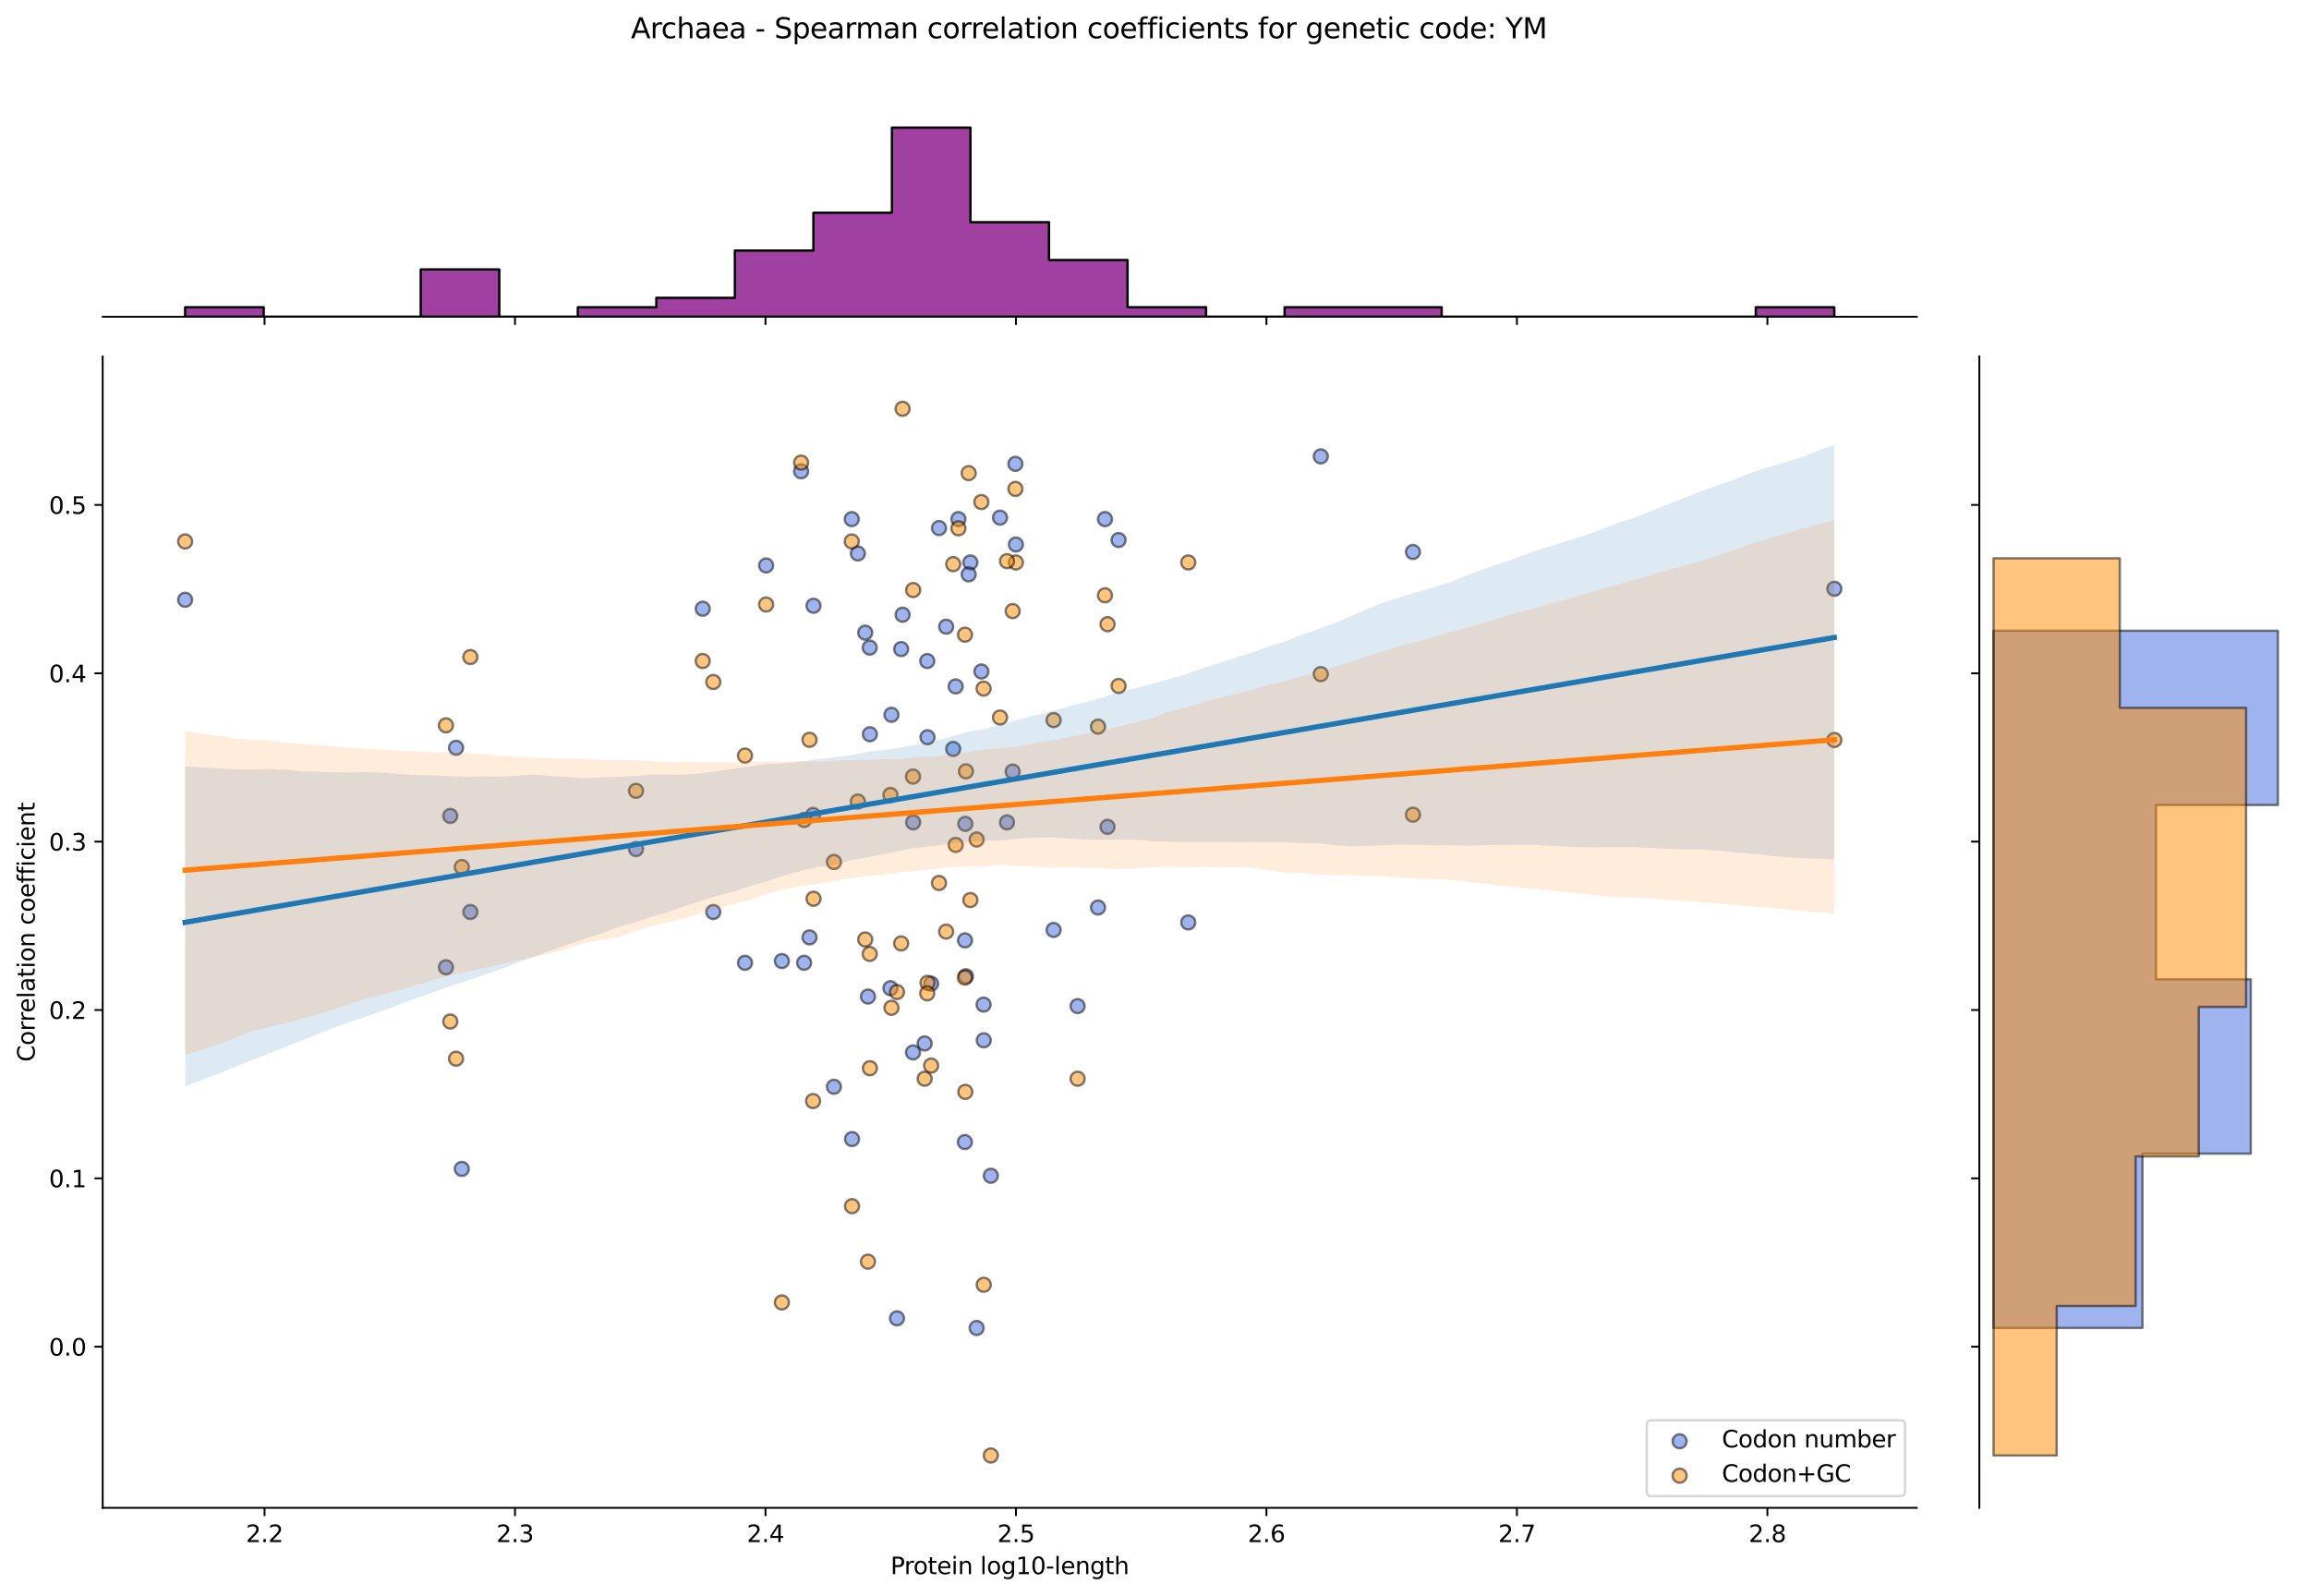 <?xml version="1.0" encoding="utf-8" standalone="no"?>
<!DOCTYPE svg PUBLIC "-//W3C//DTD SVG 1.1//EN"
  "http://www.w3.org/Graphics/SVG/1.1/DTD/svg11.dtd">
<svg xmlns:xlink="http://www.w3.org/1999/xlink" width="984.456pt" height="680.423pt" viewBox="0 0 984.456 680.423" xmlns="http://www.w3.org/2000/svg" version="1.1">
 <defs>
  <style type="text/css">*{stroke-linejoin: round; stroke-linecap: butt}</style>
 </defs>
 <g id="figure_1">
  <g id="patch_1">
   <path d="M 0 680.423 
L 984.456 680.423 
L 984.456 0 
L 0 0 
z
" style="fill: #ffffff"/>
  </g>
  <g id="axes_1">
   <g id="patch_2">
    <path d="M 43.781 642.867 
L 817.232 642.867 
L 817.232 151.966 
L 43.781 151.966 
z
" style="fill: #ffffff"/>
   </g>
   <g id="PathCollection_1">
    <defs>
     <path id="m03d86dc1c3" d="M 0 3 
C 0.796 3 1.559 2.684 2.121 2.121 
C 2.684 1.559 3 0.796 3 0 
C 3 -0.796 2.684 -1.559 2.121 -2.121 
C 1.559 -2.684 0.796 -3 0 -3 
C -0.796 -3 -1.559 -2.684 -2.121 -2.121 
C -2.684 -1.559 -3 -0.796 -3 0 
C -3 0.796 -2.684 1.559 -2.121 2.121 
C -1.559 2.684 -0.796 3 0 3 
z
" style="stroke: #000000; stroke-opacity: 0.5"/>
    </defs>
    <g clip-path="url(#pcfc02f70db)">
     <use xlink:href="#m03d86dc1c3" x="342.846" y="410.487" style="fill: #4169e1; fill-opacity: 0.5; stroke: #000000; stroke-opacity: 0.5"/>
     <use xlink:href="#m03d86dc1c3" x="368.895" y="269.73" style="fill: #4169e1; fill-opacity: 0.5; stroke: #000000; stroke-opacity: 0.5"/>
     <use xlink:href="#m03d86dc1c3" x="380.077" y="304.76" style="fill: #4169e1; fill-opacity: 0.5; stroke: #000000; stroke-opacity: 0.5"/>
     <use xlink:href="#m03d86dc1c3" x="379.645" y="421.314" style="fill: #4169e1; fill-opacity: 0.5; stroke: #000000; stroke-opacity: 0.5"/>
     <use xlink:href="#m03d86dc1c3" x="408.621" y="221.325" style="fill: #4169e1; fill-opacity: 0.5; stroke: #000000; stroke-opacity: 0.5"/>
     <use xlink:href="#m03d86dc1c3" x="317.634" y="410.487" style="fill: #4169e1; fill-opacity: 0.5; stroke: #000000; stroke-opacity: 0.5"/>
     <use xlink:href="#m03d86dc1c3" x="419.358" y="428.32" style="fill: #4169e1; fill-opacity: 0.5; stroke: #000000; stroke-opacity: 0.5"/>
     <use xlink:href="#m03d86dc1c3" x="389.341" y="350.617" style="fill: #4169e1; fill-opacity: 0.5; stroke: #000000; stroke-opacity: 0.5"/>
     <use xlink:href="#m03d86dc1c3" x="602.416" y="235.337" style="fill: #4169e1; fill-opacity: 0.5; stroke: #000000; stroke-opacity: 0.5"/>
     <use xlink:href="#m03d86dc1c3" x="196.892" y="498.356" style="fill: #4169e1; fill-opacity: 0.5; stroke: #000000; stroke-opacity: 0.5"/>
     <use xlink:href="#m03d86dc1c3" x="271.167" y="362.002" style="fill: #4169e1; fill-opacity: 0.5; stroke: #000000; stroke-opacity: 0.5"/>
     <use xlink:href="#m03d86dc1c3" x="432.925" y="197.759" style="fill: #4169e1; fill-opacity: 0.5; stroke: #000000; stroke-opacity: 0.5"/>
     <use xlink:href="#m03d86dc1c3" x="333.357" y="409.751" style="fill: #4169e1; fill-opacity: 0.5; stroke: #000000; stroke-opacity: 0.5"/>
     <use xlink:href="#m03d86dc1c3" x="363.273" y="485.642" style="fill: #4169e1; fill-opacity: 0.5; stroke: #000000; stroke-opacity: 0.5"/>
     <use xlink:href="#m03d86dc1c3" x="411.374" y="486.916" style="fill: #4169e1; fill-opacity: 0.5; stroke: #000000; stroke-opacity: 0.5"/>
     <use xlink:href="#m03d86dc1c3" x="365.755" y="235.974" style="fill: #4169e1; fill-opacity: 0.5; stroke: #000000; stroke-opacity: 0.5"/>
     <use xlink:href="#m03d86dc1c3" x="345.141" y="399.659" style="fill: #4169e1; fill-opacity: 0.5; stroke: #000000; stroke-opacity: 0.5"/>
     <use xlink:href="#m03d86dc1c3" x="476.909" y="230.242" style="fill: #4169e1; fill-opacity: 0.5; stroke: #000000; stroke-opacity: 0.5"/>
     <use xlink:href="#m03d86dc1c3" x="341.569" y="200.944" style="fill: #4169e1; fill-opacity: 0.5; stroke: #000000; stroke-opacity: 0.5"/>
     <use xlink:href="#m03d86dc1c3" x="382.434" y="562.071" style="fill: #4169e1; fill-opacity: 0.5; stroke: #000000; stroke-opacity: 0.5"/>
     <use xlink:href="#m03d86dc1c3" x="418.42" y="286.289" style="fill: #4169e1; fill-opacity: 0.5; stroke: #000000; stroke-opacity: 0.5"/>
     <use xlink:href="#m03d86dc1c3" x="384.82" y="262.087" style="fill: #4169e1; fill-opacity: 0.5; stroke: #000000; stroke-opacity: 0.5"/>
     <use xlink:href="#m03d86dc1c3" x="370.886" y="313.04" style="fill: #4169e1; fill-opacity: 0.5; stroke: #000000; stroke-opacity: 0.5"/>
     <use xlink:href="#m03d86dc1c3" x="389.261" y="448.701" style="fill: #4169e1; fill-opacity: 0.5; stroke: #000000; stroke-opacity: 0.5"/>
     <use xlink:href="#m03d86dc1c3" x="563.124" y="194.575" style="fill: #4169e1; fill-opacity: 0.5; stroke: #000000; stroke-opacity: 0.5"/>
     <use xlink:href="#m03d86dc1c3" x="395.439" y="314.313" style="fill: #4169e1; fill-opacity: 0.5; stroke: #000000; stroke-opacity: 0.5"/>
     <use xlink:href="#m03d86dc1c3" x="407.459" y="292.659" style="fill: #4169e1; fill-opacity: 0.5; stroke: #000000; stroke-opacity: 0.5"/>
     <use xlink:href="#m03d86dc1c3" x="194.444" y="318.802" style="fill: #4169e1; fill-opacity: 0.5; stroke: #000000; stroke-opacity: 0.5"/>
     <use xlink:href="#m03d86dc1c3" x="468.143" y="386.921" style="fill: #4169e1; fill-opacity: 0.5; stroke: #000000; stroke-opacity: 0.5"/>
     <use xlink:href="#m03d86dc1c3" x="370.81" y="276.099" style="fill: #4169e1; fill-opacity: 0.5; stroke: #000000; stroke-opacity: 0.5"/>
     <use xlink:href="#m03d86dc1c3" x="782.075" y="251.016" style="fill: #4169e1; fill-opacity: 0.5; stroke: #000000; stroke-opacity: 0.5"/>
     <use xlink:href="#m03d86dc1c3" x="78.938" y="255.718" style="fill: #4169e1; fill-opacity: 0.5; stroke: #000000; stroke-opacity: 0.5"/>
     <use xlink:href="#m03d86dc1c3" x="395.331" y="281.831" style="fill: #4169e1; fill-opacity: 0.5; stroke: #000000; stroke-opacity: 0.5"/>
     <use xlink:href="#m03d86dc1c3" x="411.825" y="416.219" style="fill: #4169e1; fill-opacity: 0.5; stroke: #000000; stroke-opacity: 0.5"/>
     <use xlink:href="#m03d86dc1c3" x="384.217" y="276.736" style="fill: #4169e1; fill-opacity: 0.5; stroke: #000000; stroke-opacity: 0.5"/>
     <use xlink:href="#m03d86dc1c3" x="431.75" y="328.962" style="fill: #4169e1; fill-opacity: 0.5; stroke: #000000; stroke-opacity: 0.5"/>
     <use xlink:href="#m03d86dc1c3" x="355.552" y="463.35" style="fill: #4169e1; fill-opacity: 0.5; stroke: #000000; stroke-opacity: 0.5"/>
     <use xlink:href="#m03d86dc1c3" x="433.131" y="232.152" style="fill: #4169e1; fill-opacity: 0.5; stroke: #000000; stroke-opacity: 0.5"/>
     <use xlink:href="#m03d86dc1c3" x="413.718" y="239.795" style="fill: #4169e1; fill-opacity: 0.5; stroke: #000000; stroke-opacity: 0.5"/>
     <use xlink:href="#m03d86dc1c3" x="191.984" y="347.877" style="fill: #4169e1; fill-opacity: 0.5; stroke: #000000; stroke-opacity: 0.5"/>
     <use xlink:href="#m03d86dc1c3" x="299.602" y="259.539" style="fill: #4169e1; fill-opacity: 0.5; stroke: #000000; stroke-opacity: 0.5"/>
     <use xlink:href="#m03d86dc1c3" x="304.114" y="388.832" style="fill: #4169e1; fill-opacity: 0.5; stroke: #000000; stroke-opacity: 0.5"/>
     <use xlink:href="#m03d86dc1c3" x="400.342" y="225.146" style="fill: #4169e1; fill-opacity: 0.5; stroke: #000000; stroke-opacity: 0.5"/>
     <use xlink:href="#m03d86dc1c3" x="396.987" y="419.403" style="fill: #4169e1; fill-opacity: 0.5; stroke: #000000; stroke-opacity: 0.5"/>
     <use xlink:href="#m03d86dc1c3" x="506.624" y="393.29" style="fill: #4169e1; fill-opacity: 0.5; stroke: #000000; stroke-opacity: 0.5"/>
     <use xlink:href="#m03d86dc1c3" x="411.57" y="351.254" style="fill: #4169e1; fill-opacity: 0.5; stroke: #000000; stroke-opacity: 0.5"/>
     <use xlink:href="#m03d86dc1c3" x="406.407" y="319.313" style="fill: #4169e1; fill-opacity: 0.5; stroke: #000000; stroke-opacity: 0.5"/>
     <use xlink:href="#m03d86dc1c3" x="449.215" y="396.475" style="fill: #4169e1; fill-opacity: 0.5; stroke: #000000; stroke-opacity: 0.5"/>
     <use xlink:href="#m03d86dc1c3" x="363.153" y="221.325" style="fill: #4169e1; fill-opacity: 0.5; stroke: #000000; stroke-opacity: 0.5"/>
     <use xlink:href="#m03d86dc1c3" x="346.85" y="258.265" style="fill: #4169e1; fill-opacity: 0.5; stroke: #000000; stroke-opacity: 0.5"/>
     <use xlink:href="#m03d86dc1c3" x="471.111" y="221.325" style="fill: #4169e1; fill-opacity: 0.5; stroke: #000000; stroke-opacity: 0.5"/>
     <use xlink:href="#m03d86dc1c3" x="411.431" y="400.933" style="fill: #4169e1; fill-opacity: 0.5; stroke: #000000; stroke-opacity: 0.5"/>
     <use xlink:href="#m03d86dc1c3" x="459.448" y="428.957" style="fill: #4169e1; fill-opacity: 0.5; stroke: #000000; stroke-opacity: 0.5"/>
     <use xlink:href="#m03d86dc1c3" x="200.539" y="388.832" style="fill: #4169e1; fill-opacity: 0.5; stroke: #000000; stroke-opacity: 0.5"/>
     <use xlink:href="#m03d86dc1c3" x="190.13" y="412.397" style="fill: #4169e1; fill-opacity: 0.5; stroke: #000000; stroke-opacity: 0.5"/>
     <use xlink:href="#m03d86dc1c3" x="472.205" y="352.528" style="fill: #4169e1; fill-opacity: 0.5; stroke: #000000; stroke-opacity: 0.5"/>
     <use xlink:href="#m03d86dc1c3" x="394.231" y="444.88" style="fill: #4169e1; fill-opacity: 0.5; stroke: #000000; stroke-opacity: 0.5"/>
     <use xlink:href="#m03d86dc1c3" x="419.429" y="443.531" style="fill: #4169e1; fill-opacity: 0.5; stroke: #000000; stroke-opacity: 0.5"/>
     <use xlink:href="#m03d86dc1c3" x="429.342" y="350.617" style="fill: #4169e1; fill-opacity: 0.5; stroke: #000000; stroke-opacity: 0.5"/>
     <use xlink:href="#m03d86dc1c3" x="426.364" y="220.688" style="fill: #4169e1; fill-opacity: 0.5; stroke: #000000; stroke-opacity: 0.5"/>
     <use xlink:href="#m03d86dc1c3" x="346.669" y="347.433" style="fill: #4169e1; fill-opacity: 0.5; stroke: #000000; stroke-opacity: 0.5"/>
     <use xlink:href="#m03d86dc1c3" x="422.44" y="501.29" style="fill: #4169e1; fill-opacity: 0.5; stroke: #000000; stroke-opacity: 0.5"/>
     <use xlink:href="#m03d86dc1c3" x="326.64" y="241.069" style="fill: #4169e1; fill-opacity: 0.5; stroke: #000000; stroke-opacity: 0.5"/>
     <use xlink:href="#m03d86dc1c3" x="403.4" y="267.182" style="fill: #4169e1; fill-opacity: 0.5; stroke: #000000; stroke-opacity: 0.5"/>
     <use xlink:href="#m03d86dc1c3" x="413" y="244.89" style="fill: #4169e1; fill-opacity: 0.5; stroke: #000000; stroke-opacity: 0.5"/>
     <use xlink:href="#m03d86dc1c3" x="370.06" y="424.892" style="fill: #4169e1; fill-opacity: 0.5; stroke: #000000; stroke-opacity: 0.5"/>
     <use xlink:href="#m03d86dc1c3" x="416.397" y="566.178" style="fill: #4169e1; fill-opacity: 0.5; stroke: #000000; stroke-opacity: 0.5"/>
    </g>
   </g>
   <g id="PathCollection_2">
    <defs>
     <path id="m37833e5643" d="M 0 3 
C 0.796 3 1.559 2.684 2.121 2.121 
C 2.684 1.559 3 0.796 3 0 
C 3 -0.796 2.684 -1.559 2.121 -2.121 
C 1.559 -2.684 0.796 -3 0 -3 
C -0.796 -3 -1.559 -2.684 -2.121 -2.121 
C -2.684 -1.559 -3 -0.796 -3 0 
C -3 0.796 -2.684 1.559 -2.121 2.121 
C -1.559 2.684 -0.796 3 0 3 
z
" style="stroke: #000000; stroke-opacity: 0.5"/>
    </defs>
    <g clip-path="url(#pcfc02f70db)">
     <use xlink:href="#m37833e5643" x="342.846" y="349.583" style="fill: #ff8c00; fill-opacity: 0.5; stroke: #000000; stroke-opacity: 0.5"/>
     <use xlink:href="#m37833e5643" x="368.895" y="400.549" style="fill: #ff8c00; fill-opacity: 0.5; stroke: #000000; stroke-opacity: 0.5"/>
     <use xlink:href="#m37833e5643" x="380.077" y="429.673" style="fill: #ff8c00; fill-opacity: 0.5; stroke: #000000; stroke-opacity: 0.5"/>
     <use xlink:href="#m37833e5643" x="379.645" y="338.941" style="fill: #ff8c00; fill-opacity: 0.5; stroke: #000000; stroke-opacity: 0.5"/>
     <use xlink:href="#m37833e5643" x="408.621" y="225.246" style="fill: #ff8c00; fill-opacity: 0.5; stroke: #000000; stroke-opacity: 0.5"/>
     <use xlink:href="#m37833e5643" x="317.634" y="322.139" style="fill: #ff8c00; fill-opacity: 0.5; stroke: #000000; stroke-opacity: 0.5"/>
     <use xlink:href="#m37833e5643" x="419.358" y="293.575" style="fill: #ff8c00; fill-opacity: 0.5; stroke: #000000; stroke-opacity: 0.5"/>
     <use xlink:href="#m37833e5643" x="389.341" y="251.57" style="fill: #ff8c00; fill-opacity: 0.5; stroke: #000000; stroke-opacity: 0.5"/>
     <use xlink:href="#m37833e5643" x="602.416" y="347.342" style="fill: #ff8c00; fill-opacity: 0.5; stroke: #000000; stroke-opacity: 0.5"/>
     <use xlink:href="#m37833e5643" x="196.892" y="369.661" style="fill: #ff8c00; fill-opacity: 0.5; stroke: #000000; stroke-opacity: 0.5"/>
     <use xlink:href="#m37833e5643" x="271.167" y="337.172" style="fill: #ff8c00; fill-opacity: 0.5; stroke: #000000; stroke-opacity: 0.5"/>
     <use xlink:href="#m37833e5643" x="432.925" y="208.444" style="fill: #ff8c00; fill-opacity: 0.5; stroke: #000000; stroke-opacity: 0.5"/>
     <use xlink:href="#m37833e5643" x="333.357" y="555.289" style="fill: #ff8c00; fill-opacity: 0.5; stroke: #000000; stroke-opacity: 0.5"/>
     <use xlink:href="#m37833e5643" x="363.273" y="514.244" style="fill: #ff8c00; fill-opacity: 0.5; stroke: #000000; stroke-opacity: 0.5"/>
     <use xlink:href="#m37833e5643" x="411.374" y="416.791" style="fill: #ff8c00; fill-opacity: 0.5; stroke: #000000; stroke-opacity: 0.5"/>
     <use xlink:href="#m37833e5643" x="365.755" y="341.742" style="fill: #ff8c00; fill-opacity: 0.5; stroke: #000000; stroke-opacity: 0.5"/>
     <use xlink:href="#m37833e5643" x="345.141" y="315.418" style="fill: #ff8c00; fill-opacity: 0.5; stroke: #000000; stroke-opacity: 0.5"/>
     <use xlink:href="#m37833e5643" x="476.909" y="292.455" style="fill: #ff8c00; fill-opacity: 0.5; stroke: #000000; stroke-opacity: 0.5"/>
     <use xlink:href="#m37833e5643" x="341.569" y="197.242" style="fill: #ff8c00; fill-opacity: 0.5; stroke: #000000; stroke-opacity: 0.5"/>
     <use xlink:href="#m37833e5643" x="382.434" y="422.952" style="fill: #ff8c00; fill-opacity: 0.5; stroke: #000000; stroke-opacity: 0.5"/>
     <use xlink:href="#m37833e5643" x="418.42" y="214.045" style="fill: #ff8c00; fill-opacity: 0.5; stroke: #000000; stroke-opacity: 0.5"/>
     <use xlink:href="#m37833e5643" x="384.82" y="174.279" style="fill: #ff8c00; fill-opacity: 0.5; stroke: #000000; stroke-opacity: 0.5"/>
     <use xlink:href="#m37833e5643" x="370.886" y="455.437" style="fill: #ff8c00; fill-opacity: 0.5; stroke: #000000; stroke-opacity: 0.5"/>
     <use xlink:href="#m37833e5643" x="389.261" y="331.1" style="fill: #ff8c00; fill-opacity: 0.5; stroke: #000000; stroke-opacity: 0.5"/>
     <use xlink:href="#m37833e5643" x="563.124" y="287.414" style="fill: #ff8c00; fill-opacity: 0.5; stroke: #000000; stroke-opacity: 0.5"/>
     <use xlink:href="#m37833e5643" x="395.439" y="419.032" style="fill: #ff8c00; fill-opacity: 0.5; stroke: #000000; stroke-opacity: 0.5"/>
     <use xlink:href="#m37833e5643" x="407.459" y="360.224" style="fill: #ff8c00; fill-opacity: 0.5; stroke: #000000; stroke-opacity: 0.5"/>
     <use xlink:href="#m37833e5643" x="194.444" y="451.377" style="fill: #ff8c00; fill-opacity: 0.5; stroke: #000000; stroke-opacity: 0.5"/>
     <use xlink:href="#m37833e5643" x="468.143" y="309.817" style="fill: #ff8c00; fill-opacity: 0.5; stroke: #000000; stroke-opacity: 0.5"/>
     <use xlink:href="#m37833e5643" x="370.81" y="406.71" style="fill: #ff8c00; fill-opacity: 0.5; stroke: #000000; stroke-opacity: 0.5"/>
     <use xlink:href="#m37833e5643" x="782.075" y="315.504" style="fill: #ff8c00; fill-opacity: 0.5; stroke: #000000; stroke-opacity: 0.5"/>
     <use xlink:href="#m37833e5643" x="78.938" y="230.847" style="fill: #ff8c00; fill-opacity: 0.5; stroke: #000000; stroke-opacity: 0.5"/>
     <use xlink:href="#m37833e5643" x="395.331" y="423.512" style="fill: #ff8c00; fill-opacity: 0.5; stroke: #000000; stroke-opacity: 0.5"/>
     <use xlink:href="#m37833e5643" x="411.825" y="328.86" style="fill: #ff8c00; fill-opacity: 0.5; stroke: #000000; stroke-opacity: 0.5"/>
     <use xlink:href="#m37833e5643" x="384.217" y="402.229" style="fill: #ff8c00; fill-opacity: 0.5; stroke: #000000; stroke-opacity: 0.5"/>
     <use xlink:href="#m37833e5643" x="431.75" y="260.531" style="fill: #ff8c00; fill-opacity: 0.5; stroke: #000000; stroke-opacity: 0.5"/>
     <use xlink:href="#m37833e5643" x="355.552" y="367.505" style="fill: #ff8c00; fill-opacity: 0.5; stroke: #000000; stroke-opacity: 0.5"/>
     <use xlink:href="#m37833e5643" x="433.131" y="239.808" style="fill: #ff8c00; fill-opacity: 0.5; stroke: #000000; stroke-opacity: 0.5"/>
     <use xlink:href="#m37833e5643" x="413.718" y="383.747" style="fill: #ff8c00; fill-opacity: 0.5; stroke: #000000; stroke-opacity: 0.5"/>
     <use xlink:href="#m37833e5643" x="191.984" y="435.521" style="fill: #ff8c00; fill-opacity: 0.5; stroke: #000000; stroke-opacity: 0.5"/>
     <use xlink:href="#m37833e5643" x="299.602" y="281.814" style="fill: #ff8c00; fill-opacity: 0.5; stroke: #000000; stroke-opacity: 0.5"/>
     <use xlink:href="#m37833e5643" x="304.114" y="290.775" style="fill: #ff8c00; fill-opacity: 0.5; stroke: #000000; stroke-opacity: 0.5"/>
     <use xlink:href="#m37833e5643" x="400.342" y="376.466" style="fill: #ff8c00; fill-opacity: 0.5; stroke: #000000; stroke-opacity: 0.5"/>
     <use xlink:href="#m37833e5643" x="396.987" y="454.316" style="fill: #ff8c00; fill-opacity: 0.5; stroke: #000000; stroke-opacity: 0.5"/>
     <use xlink:href="#m37833e5643" x="506.624" y="239.808" style="fill: #ff8c00; fill-opacity: 0.5; stroke: #000000; stroke-opacity: 0.5"/>
     <use xlink:href="#m37833e5643" x="411.57" y="465.518" style="fill: #ff8c00; fill-opacity: 0.5; stroke: #000000; stroke-opacity: 0.5"/>
     <use xlink:href="#m37833e5643" x="406.407" y="240.523" style="fill: #ff8c00; fill-opacity: 0.5; stroke: #000000; stroke-opacity: 0.5"/>
     <use xlink:href="#m37833e5643" x="449.215" y="307.017" style="fill: #ff8c00; fill-opacity: 0.5; stroke: #000000; stroke-opacity: 0.5"/>
     <use xlink:href="#m37833e5643" x="363.153" y="230.847" style="fill: #ff8c00; fill-opacity: 0.5; stroke: #000000; stroke-opacity: 0.5"/>
     <use xlink:href="#m37833e5643" x="346.85" y="383.187" style="fill: #ff8c00; fill-opacity: 0.5; stroke: #000000; stroke-opacity: 0.5"/>
     <use xlink:href="#m37833e5643" x="471.111" y="253.81" style="fill: #ff8c00; fill-opacity: 0.5; stroke: #000000; stroke-opacity: 0.5"/>
     <use xlink:href="#m37833e5643" x="411.431" y="270.612" style="fill: #ff8c00; fill-opacity: 0.5; stroke: #000000; stroke-opacity: 0.5"/>
     <use xlink:href="#m37833e5643" x="459.448" y="459.917" style="fill: #ff8c00; fill-opacity: 0.5; stroke: #000000; stroke-opacity: 0.5"/>
     <use xlink:href="#m37833e5643" x="200.539" y="280.133" style="fill: #ff8c00; fill-opacity: 0.5; stroke: #000000; stroke-opacity: 0.5"/>
     <use xlink:href="#m37833e5643" x="190.13" y="309.257" style="fill: #ff8c00; fill-opacity: 0.5; stroke: #000000; stroke-opacity: 0.5"/>
     <use xlink:href="#m37833e5643" x="472.205" y="266.132" style="fill: #ff8c00; fill-opacity: 0.5; stroke: #000000; stroke-opacity: 0.5"/>
     <use xlink:href="#m37833e5643" x="394.231" y="459.917" style="fill: #ff8c00; fill-opacity: 0.5; stroke: #000000; stroke-opacity: 0.5"/>
     <use xlink:href="#m37833e5643" x="419.429" y="547.769" style="fill: #ff8c00; fill-opacity: 0.5; stroke: #000000; stroke-opacity: 0.5"/>
     <use xlink:href="#m37833e5643" x="429.342" y="239.248" style="fill: #ff8c00; fill-opacity: 0.5; stroke: #000000; stroke-opacity: 0.5"/>
     <use xlink:href="#m37833e5643" x="426.364" y="305.897" style="fill: #ff8c00; fill-opacity: 0.5; stroke: #000000; stroke-opacity: 0.5"/>
     <use xlink:href="#m37833e5643" x="346.669" y="469.438" style="fill: #ff8c00; fill-opacity: 0.5; stroke: #000000; stroke-opacity: 0.5"/>
     <use xlink:href="#m37833e5643" x="422.44" y="620.553" style="fill: #ff8c00; fill-opacity: 0.5; stroke: #000000; stroke-opacity: 0.5"/>
     <use xlink:href="#m37833e5643" x="326.64" y="257.73" style="fill: #ff8c00; fill-opacity: 0.5; stroke: #000000; stroke-opacity: 0.5"/>
     <use xlink:href="#m37833e5643" x="403.4" y="397.189" style="fill: #ff8c00; fill-opacity: 0.5; stroke: #000000; stroke-opacity: 0.5"/>
     <use xlink:href="#m37833e5643" x="413" y="201.723" style="fill: #ff8c00; fill-opacity: 0.5; stroke: #000000; stroke-opacity: 0.5"/>
     <use xlink:href="#m37833e5643" x="370.06" y="537.911" style="fill: #ff8c00; fill-opacity: 0.5; stroke: #000000; stroke-opacity: 0.5"/>
     <use xlink:href="#m37833e5643" x="416.397" y="357.928" style="fill: #ff8c00; fill-opacity: 0.5; stroke: #000000; stroke-opacity: 0.5"/>
    </g>
   </g>
   <g id="PolyCollection_1">
    <path d="M 78.938 326.818 
L 78.938 463.077 
L 86.04 460.535 
L 93.143 457.71 
L 100.245 454.886 
L 107.348 452.062 
L 114.45 449.237 
L 121.552 446.413 
L 128.655 443.588 
L 135.757 440.761 
L 142.86 437.99 
L 149.962 435.441 
L 157.064 433.122 
L 164.167 430.592 
L 171.269 427.835 
L 178.372 425.313 
L 185.474 422.772 
L 192.576 420.263 
L 199.679 417.892 
L 206.781 415.522 
L 213.884 413.092 
L 220.986 410.263 
L 228.088 407.777 
L 235.191 405.143 
L 242.293 402.589 
L 249.396 400.269 
L 256.498 397.941 
L 263.6 395.231 
L 270.703 393.185 
L 277.805 390.899 
L 284.908 388.828 
L 292.01 386.255 
L 299.112 383.993 
L 306.215 381.814 
L 313.317 380.044 
L 320.419 377.515 
L 327.522 375.601 
L 334.624 373.068 
L 341.727 371.232 
L 348.829 369.596 
L 355.931 368.813 
L 363.034 366.705 
L 370.136 365.484 
L 377.239 364.122 
L 384.341 362.663 
L 391.443 361.362 
L 398.546 360.624 
L 405.648 359.714 
L 412.751 358.948 
L 419.853 358.374 
L 426.955 358.404 
L 434.058 357.535 
L 441.16 357.119 
L 448.263 357.014 
L 455.365 357.538 
L 462.467 357.882 
L 469.57 358.114 
L 476.672 358.013 
L 483.775 357.922 
L 490.877 358.674 
L 497.979 358.809 
L 505.082 359.068 
L 512.184 358.952 
L 519.287 358.972 
L 526.389 359.071 
L 533.491 359.044 
L 540.594 359.067 
L 547.696 359.115 
L 554.799 359.509 
L 561.901 359.463 
L 569.003 360.331 
L 576.106 360.855 
L 583.208 360.664 
L 590.31 360.36 
L 597.413 360.056 
L 604.515 360.213 
L 611.618 360.45 
L 618.72 360.457 
L 625.822 360.575 
L 632.925 360.338 
L 640.027 360.279 
L 647.13 360.217 
L 654.232 360.172 
L 661.334 360.587 
L 668.437 361.002 
L 675.539 361.277 
L 682.642 361.223 
L 689.744 361.17 
L 696.846 361.158 
L 703.949 361.541 
L 711.051 361.924 
L 718.154 362.216 
L 725.256 362.161 
L 732.358 362.678 
L 739.461 363.393 
L 746.563 364.025 
L 753.666 364.714 
L 760.768 365.402 
L 767.87 365.845 
L 774.973 366.101 
L 782.075 366.357 
L 782.075 189.571 
L 782.075 189.571 
L 774.973 192.258 
L 767.87 194.945 
L 760.768 197.209 
L 753.666 199.288 
L 746.563 201.606 
L 739.461 204.477 
L 732.358 206.934 
L 725.256 209.403 
L 718.154 212.322 
L 711.051 215.012 
L 703.949 217.811 
L 696.846 220.687 
L 689.744 222.937 
L 682.642 225.731 
L 675.539 228.342 
L 668.437 230.556 
L 661.334 232.77 
L 654.232 234.998 
L 647.13 237.632 
L 640.027 240.092 
L 632.925 242.521 
L 625.822 245.17 
L 618.72 248.073 
L 611.618 250.204 
L 604.515 252.336 
L 597.413 254.468 
L 590.31 256.602 
L 583.208 259.533 
L 576.106 262.621 
L 569.003 265.708 
L 561.901 268.237 
L 554.799 270.75 
L 547.696 273.561 
L 540.594 275.654 
L 533.491 278.312 
L 526.389 280.51 
L 519.287 282.879 
L 512.184 285.011 
L 505.082 287.651 
L 497.979 289.588 
L 490.877 291.683 
L 483.775 293.467 
L 476.672 295.216 
L 469.57 297.519 
L 462.467 299.418 
L 455.365 301.312 
L 448.263 303.196 
L 441.16 304.939 
L 434.058 306.907 
L 426.955 308.879 
L 419.853 310.691 
L 412.751 311.968 
L 405.648 314.032 
L 398.546 315.904 
L 391.443 317.343 
L 384.341 318.643 
L 377.239 319.73 
L 370.136 320.533 
L 363.034 321.867 
L 355.931 322.859 
L 348.829 323.618 
L 341.727 324.713 
L 334.624 325.44 
L 327.522 325.674 
L 320.419 326.685 
L 313.317 327.693 
L 306.215 328.639 
L 299.112 329.694 
L 292.01 330.293 
L 284.908 330.162 
L 277.805 330.293 
L 270.703 330.847 
L 263.6 331.2 
L 256.498 331.355 
L 249.396 331.757 
L 242.293 331.325 
L 235.191 330.855 
L 228.088 330.18 
L 220.986 330.687 
L 213.884 331.129 
L 206.781 331.028 
L 199.679 331.227 
L 192.576 330.93 
L 185.474 330.603 
L 178.372 330.449 
L 171.269 330.082 
L 164.167 329.475 
L 157.064 329.13 
L 149.962 329.231 
L 142.86 329.328 
L 135.757 329.003 
L 128.655 328.809 
L 121.552 328.147 
L 114.45 327.87 
L 107.348 328.027 
L 100.245 327.987 
L 93.143 327.597 
L 86.04 327.208 
L 78.938 326.818 
z
" clip-path="url(#pcfc02f70db)" style="fill: #1f77b4; fill-opacity: 0.15"/>
   </g>
   <g id="PolyCollection_2">
    <path d="M 78.938 311.713 
L 78.938 449.783 
L 86.04 447.615 
L 93.143 445.172 
L 100.245 442.382 
L 107.348 439.735 
L 114.45 437.997 
L 121.552 436.323 
L 128.655 434.534 
L 135.757 432.421 
L 142.86 430.122 
L 149.962 427.822 
L 157.064 425.605 
L 164.167 423.767 
L 171.269 421.714 
L 178.372 419.685 
L 185.474 417.551 
L 192.576 415.686 
L 199.679 414.118 
L 206.781 412.725 
L 213.884 411.001 
L 220.986 409.444 
L 228.088 407.883 
L 235.191 406.307 
L 242.293 404.214 
L 249.396 401.999 
L 256.498 400.684 
L 263.6 399.595 
L 270.703 396.962 
L 277.805 394.898 
L 284.908 393.265 
L 292.01 391.395 
L 299.112 389.188 
L 306.215 386.982 
L 313.317 385.332 
L 320.419 383.499 
L 327.522 380.927 
L 334.624 379.06 
L 341.727 377.687 
L 348.829 376.922 
L 355.931 375.544 
L 363.034 374.386 
L 370.136 373.506 
L 377.239 372.748 
L 384.341 371.778 
L 391.443 371.258 
L 398.546 370.562 
L 405.648 369.718 
L 412.751 369.381 
L 419.853 369.284 
L 426.955 368.691 
L 434.058 369.226 
L 441.16 369.368 
L 448.263 369.932 
L 455.365 369.767 
L 462.467 369.922 
L 469.57 370.273 
L 476.672 370.605 
L 483.775 370.254 
L 490.877 369.746 
L 497.979 369.475 
L 505.082 369.865 
L 512.184 369.521 
L 519.287 369.836 
L 526.389 369.675 
L 533.491 369.846 
L 540.594 370.931 
L 547.696 372.09 
L 554.799 372.067 
L 561.901 372.912 
L 569.003 373.095 
L 576.106 373.249 
L 583.208 373.393 
L 590.31 373.538 
L 597.413 374.076 
L 604.515 374.664 
L 611.618 374.899 
L 618.72 375.142 
L 625.822 375.961 
L 632.925 376.779 
L 640.027 377.597 
L 647.13 378.287 
L 654.232 378.896 
L 661.334 379.639 
L 668.437 380.398 
L 675.539 381.156 
L 682.642 381.909 
L 689.744 382.562 
L 696.846 382.762 
L 703.949 383.121 
L 711.051 383.727 
L 718.154 384.186 
L 725.256 384.547 
L 732.358 385.139 
L 739.461 385.77 
L 746.563 386.4 
L 753.666 387.031 
L 760.768 387.661 
L 767.87 388.292 
L 774.973 388.922 
L 782.075 389.553 
L 782.075 221.581 
L 782.075 221.581 
L 774.973 223.443 
L 767.87 225.534 
L 760.768 227.625 
L 753.666 229.724 
L 746.563 231.835 
L 739.461 234.322 
L 732.358 236.908 
L 725.256 239.021 
L 718.154 241.05 
L 711.051 243.08 
L 703.949 245.109 
L 696.846 247.139 
L 689.744 249.169 
L 682.642 251.198 
L 675.539 253.228 
L 668.437 255.257 
L 661.334 257.287 
L 654.232 259.316 
L 647.13 261.213 
L 640.027 263.304 
L 632.925 265.388 
L 625.822 267.41 
L 618.72 269.434 
L 611.618 271.464 
L 604.515 273.496 
L 597.413 275.256 
L 590.31 277.567 
L 583.208 279.75 
L 576.106 282.076 
L 569.003 284.279 
L 561.901 286.392 
L 554.799 288.489 
L 547.696 290.507 
L 540.594 292.065 
L 533.491 294.072 
L 526.389 295.883 
L 519.287 297.729 
L 512.184 299.504 
L 505.082 301.738 
L 497.979 303.497 
L 490.877 306.29 
L 483.775 307.982 
L 476.672 309.852 
L 469.57 311.356 
L 462.467 312.928 
L 455.365 314.398 
L 448.263 315.742 
L 441.16 316.701 
L 434.058 318.31 
L 426.955 318.887 
L 419.853 319.484 
L 412.751 320.479 
L 405.648 321.669 
L 398.546 322.468 
L 391.443 322.717 
L 384.341 323.568 
L 377.239 323.623 
L 370.136 323.942 
L 363.034 324.091 
L 355.931 324.233 
L 348.829 324.649 
L 341.727 324.467 
L 334.624 324.666 
L 327.522 324.602 
L 320.419 324.911 
L 313.317 325.014 
L 306.215 324.87 
L 299.112 324.722 
L 292.01 324.726 
L 284.908 324.836 
L 277.805 324.465 
L 270.703 324.13 
L 263.6 324.105 
L 256.498 323.862 
L 249.396 323.617 
L 242.293 323.384 
L 235.191 323.159 
L 228.088 323.054 
L 220.986 322.727 
L 213.884 322.331 
L 206.781 321.541 
L 199.679 321.21 
L 192.576 320.963 
L 185.474 320.723 
L 178.372 320.483 
L 171.269 320.244 
L 164.167 319.697 
L 157.064 319.391 
L 149.962 318.834 
L 142.86 318.283 
L 135.757 317.732 
L 128.655 317.094 
L 121.552 316.604 
L 114.45 315.68 
L 107.348 315.441 
L 100.245 314.827 
L 93.143 313.829 
L 86.04 312.771 
L 78.938 311.713 
z
" clip-path="url(#pcfc02f70db)" style="fill: #ff7f0e; fill-opacity: 0.15"/>
   </g>
   <g id="matplotlib.axis_1">
    <g id="xtick_1">
     <g id="line2d_1">
      <defs>
       <path id="m84caaa5571" d="M 0 0 
L 0 3.5 
" style="stroke: #000000; stroke-width: 0.8"/>
      </defs>
      <g>
       <use xlink:href="#m84caaa5571" x="112.79" y="642.867" style="stroke: #000000; stroke-width: 0.8"/>
      </g>
     </g>
     <g id="text_1">
      <!-- 2.2 -->
      <g transform="translate(104.838 657.465) scale(0.1 -0.1)">
       <defs>
        <path id="DejaVuSans-32" d="M 1228 531 
L 3431 531 
L 3431 0 
L 469 0 
L 469 531 
Q 828 903 1448 1529 
Q 2069 2156 2228 2338 
Q 2531 2678 2651 2914 
Q 2772 3150 2772 3378 
Q 2772 3750 2511 3984 
Q 2250 4219 1831 4219 
Q 1534 4219 1204 4116 
Q 875 4013 500 3803 
L 500 4441 
Q 881 4594 1212 4672 
Q 1544 4750 1819 4750 
Q 2544 4750 2975 4387 
Q 3406 4025 3406 3419 
Q 3406 3131 3298 2873 
Q 3191 2616 2906 2266 
Q 2828 2175 2409 1742 
Q 1991 1309 1228 531 
z
" transform="scale(0.016)"/>
        <path id="DejaVuSans-2e" d="M 684 794 
L 1344 794 
L 1344 0 
L 684 0 
L 684 794 
z
" transform="scale(0.016)"/>
       </defs>
       <use xlink:href="#DejaVuSans-32"/>
       <use xlink:href="#DejaVuSans-2e" x="63.623"/>
       <use xlink:href="#DejaVuSans-32" x="95.41"/>
      </g>
     </g>
    </g>
    <g id="xtick_2">
     <g id="line2d_2">
      <g>
       <use xlink:href="#m84caaa5571" x="219.581" y="642.867" style="stroke: #000000; stroke-width: 0.8"/>
      </g>
     </g>
     <g id="text_2">
      <!-- 2.3 -->
      <g transform="translate(211.63 657.465) scale(0.1 -0.1)">
       <defs>
        <path id="DejaVuSans-33" d="M 2597 2516 
Q 3050 2419 3304 2112 
Q 3559 1806 3559 1356 
Q 3559 666 3084 287 
Q 2609 -91 1734 -91 
Q 1441 -91 1130 -33 
Q 819 25 488 141 
L 488 750 
Q 750 597 1062 519 
Q 1375 441 1716 441 
Q 2309 441 2620 675 
Q 2931 909 2931 1356 
Q 2931 1769 2642 2001 
Q 2353 2234 1838 2234 
L 1294 2234 
L 1294 2753 
L 1863 2753 
Q 2328 2753 2575 2939 
Q 2822 3125 2822 3475 
Q 2822 3834 2567 4026 
Q 2313 4219 1838 4219 
Q 1578 4219 1281 4162 
Q 984 4106 628 3988 
L 628 4550 
Q 988 4650 1302 4700 
Q 1616 4750 1894 4750 
Q 2613 4750 3031 4423 
Q 3450 4097 3450 3541 
Q 3450 3153 3228 2886 
Q 3006 2619 2597 2516 
z
" transform="scale(0.016)"/>
       </defs>
       <use xlink:href="#DejaVuSans-32"/>
       <use xlink:href="#DejaVuSans-2e" x="63.623"/>
       <use xlink:href="#DejaVuSans-33" x="95.41"/>
      </g>
     </g>
    </g>
    <g id="xtick_3">
     <g id="line2d_3">
      <g>
       <use xlink:href="#m84caaa5571" x="326.373" y="642.867" style="stroke: #000000; stroke-width: 0.8"/>
      </g>
     </g>
     <g id="text_3">
      <!-- 2.4 -->
      <g transform="translate(318.421 657.465) scale(0.1 -0.1)">
       <defs>
        <path id="DejaVuSans-34" d="M 2419 4116 
L 825 1625 
L 2419 1625 
L 2419 4116 
z
M 2253 4666 
L 3047 4666 
L 3047 1625 
L 3713 1625 
L 3713 1100 
L 3047 1100 
L 3047 0 
L 2419 0 
L 2419 1100 
L 313 1100 
L 313 1709 
L 2253 4666 
z
" transform="scale(0.016)"/>
       </defs>
       <use xlink:href="#DejaVuSans-32"/>
       <use xlink:href="#DejaVuSans-2e" x="63.623"/>
       <use xlink:href="#DejaVuSans-34" x="95.41"/>
      </g>
     </g>
    </g>
    <g id="xtick_4">
     <g id="line2d_4">
      <g>
       <use xlink:href="#m84caaa5571" x="433.164" y="642.867" style="stroke: #000000; stroke-width: 0.8"/>
      </g>
     </g>
     <g id="text_4">
      <!-- 2.5 -->
      <g transform="translate(425.212 657.465) scale(0.1 -0.1)">
       <defs>
        <path id="DejaVuSans-35" d="M 691 4666 
L 3169 4666 
L 3169 4134 
L 1269 4134 
L 1269 2991 
Q 1406 3038 1543 3061 
Q 1681 3084 1819 3084 
Q 2600 3084 3056 2656 
Q 3513 2228 3513 1497 
Q 3513 744 3044 326 
Q 2575 -91 1722 -91 
Q 1428 -91 1123 -41 
Q 819 9 494 109 
L 494 744 
Q 775 591 1075 516 
Q 1375 441 1709 441 
Q 2250 441 2565 725 
Q 2881 1009 2881 1497 
Q 2881 1984 2565 2268 
Q 2250 2553 1709 2553 
Q 1456 2553 1204 2497 
Q 953 2441 691 2322 
L 691 4666 
z
" transform="scale(0.016)"/>
       </defs>
       <use xlink:href="#DejaVuSans-32"/>
       <use xlink:href="#DejaVuSans-2e" x="63.623"/>
       <use xlink:href="#DejaVuSans-35" x="95.41"/>
      </g>
     </g>
    </g>
    <g id="xtick_5">
     <g id="line2d_5">
      <g>
       <use xlink:href="#m84caaa5571" x="539.955" y="642.867" style="stroke: #000000; stroke-width: 0.8"/>
      </g>
     </g>
     <g id="text_5">
      <!-- 2.6 -->
      <g transform="translate(532.004 657.465) scale(0.1 -0.1)">
       <defs>
        <path id="DejaVuSans-36" d="M 2113 2584 
Q 1688 2584 1439 2293 
Q 1191 2003 1191 1497 
Q 1191 994 1439 701 
Q 1688 409 2113 409 
Q 2538 409 2786 701 
Q 3034 994 3034 1497 
Q 3034 2003 2786 2293 
Q 2538 2584 2113 2584 
z
M 3366 4563 
L 3366 3988 
Q 3128 4100 2886 4159 
Q 2644 4219 2406 4219 
Q 1781 4219 1451 3797 
Q 1122 3375 1075 2522 
Q 1259 2794 1537 2939 
Q 1816 3084 2150 3084 
Q 2853 3084 3261 2657 
Q 3669 2231 3669 1497 
Q 3669 778 3244 343 
Q 2819 -91 2113 -91 
Q 1303 -91 875 529 
Q 447 1150 447 2328 
Q 447 3434 972 4092 
Q 1497 4750 2381 4750 
Q 2619 4750 2861 4703 
Q 3103 4656 3366 4563 
z
" transform="scale(0.016)"/>
       </defs>
       <use xlink:href="#DejaVuSans-32"/>
       <use xlink:href="#DejaVuSans-2e" x="63.623"/>
       <use xlink:href="#DejaVuSans-36" x="95.41"/>
      </g>
     </g>
    </g>
    <g id="xtick_6">
     <g id="line2d_6">
      <g>
       <use xlink:href="#m84caaa5571" x="646.746" y="642.867" style="stroke: #000000; stroke-width: 0.8"/>
      </g>
     </g>
     <g id="text_6">
      <!-- 2.7 -->
      <g transform="translate(638.795 657.465) scale(0.1 -0.1)">
       <defs>
        <path id="DejaVuSans-37" d="M 525 4666 
L 3525 4666 
L 3525 4397 
L 1831 0 
L 1172 0 
L 2766 4134 
L 525 4134 
L 525 4666 
z
" transform="scale(0.016)"/>
       </defs>
       <use xlink:href="#DejaVuSans-32"/>
       <use xlink:href="#DejaVuSans-2e" x="63.623"/>
       <use xlink:href="#DejaVuSans-37" x="95.41"/>
      </g>
     </g>
    </g>
    <g id="xtick_7">
     <g id="line2d_7">
      <g>
       <use xlink:href="#m84caaa5571" x="753.538" y="642.867" style="stroke: #000000; stroke-width: 0.8"/>
      </g>
     </g>
     <g id="text_7">
      <!-- 2.8 -->
      <g transform="translate(745.586 657.465) scale(0.1 -0.1)">
       <defs>
        <path id="DejaVuSans-38" d="M 2034 2216 
Q 1584 2216 1326 1975 
Q 1069 1734 1069 1313 
Q 1069 891 1326 650 
Q 1584 409 2034 409 
Q 2484 409 2743 651 
Q 3003 894 3003 1313 
Q 3003 1734 2745 1975 
Q 2488 2216 2034 2216 
z
M 1403 2484 
Q 997 2584 770 2862 
Q 544 3141 544 3541 
Q 544 4100 942 4425 
Q 1341 4750 2034 4750 
Q 2731 4750 3128 4425 
Q 3525 4100 3525 3541 
Q 3525 3141 3298 2862 
Q 3072 2584 2669 2484 
Q 3125 2378 3379 2068 
Q 3634 1759 3634 1313 
Q 3634 634 3220 271 
Q 2806 -91 2034 -91 
Q 1263 -91 848 271 
Q 434 634 434 1313 
Q 434 1759 690 2068 
Q 947 2378 1403 2484 
z
M 1172 3481 
Q 1172 3119 1398 2916 
Q 1625 2713 2034 2713 
Q 2441 2713 2670 2916 
Q 2900 3119 2900 3481 
Q 2900 3844 2670 4047 
Q 2441 4250 2034 4250 
Q 1625 4250 1398 4047 
Q 1172 3844 1172 3481 
z
" transform="scale(0.016)"/>
       </defs>
       <use xlink:href="#DejaVuSans-32"/>
       <use xlink:href="#DejaVuSans-2e" x="63.623"/>
       <use xlink:href="#DejaVuSans-38" x="95.41"/>
      </g>
     </g>
    </g>
    <g id="text_8">
     <!-- Protein log10-length -->
     <g transform="translate(379.667 671.143) scale(0.1 -0.1)">
      <defs>
       <path id="DejaVuSans-50" d="M 1259 4147 
L 1259 2394 
L 2053 2394 
Q 2494 2394 2734 2622 
Q 2975 2850 2975 3272 
Q 2975 3691 2734 3919 
Q 2494 4147 2053 4147 
L 1259 4147 
z
M 628 4666 
L 2053 4666 
Q 2838 4666 3239 4311 
Q 3641 3956 3641 3272 
Q 3641 2581 3239 2228 
Q 2838 1875 2053 1875 
L 1259 1875 
L 1259 0 
L 628 0 
L 628 4666 
z
" transform="scale(0.016)"/>
       <path id="DejaVuSans-72" d="M 2631 2963 
Q 2534 3019 2420 3045 
Q 2306 3072 2169 3072 
Q 1681 3072 1420 2755 
Q 1159 2438 1159 1844 
L 1159 0 
L 581 0 
L 581 3500 
L 1159 3500 
L 1159 2956 
Q 1341 3275 1631 3429 
Q 1922 3584 2338 3584 
Q 2397 3584 2469 3576 
Q 2541 3569 2628 3553 
L 2631 2963 
z
" transform="scale(0.016)"/>
       <path id="DejaVuSans-6f" d="M 1959 3097 
Q 1497 3097 1228 2736 
Q 959 2375 959 1747 
Q 959 1119 1226 758 
Q 1494 397 1959 397 
Q 2419 397 2687 759 
Q 2956 1122 2956 1747 
Q 2956 2369 2687 2733 
Q 2419 3097 1959 3097 
z
M 1959 3584 
Q 2709 3584 3137 3096 
Q 3566 2609 3566 1747 
Q 3566 888 3137 398 
Q 2709 -91 1959 -91 
Q 1206 -91 779 398 
Q 353 888 353 1747 
Q 353 2609 779 3096 
Q 1206 3584 1959 3584 
z
" transform="scale(0.016)"/>
       <path id="DejaVuSans-74" d="M 1172 4494 
L 1172 3500 
L 2356 3500 
L 2356 3053 
L 1172 3053 
L 1172 1153 
Q 1172 725 1289 603 
Q 1406 481 1766 481 
L 2356 481 
L 2356 0 
L 1766 0 
Q 1100 0 847 248 
Q 594 497 594 1153 
L 594 3053 
L 172 3053 
L 172 3500 
L 594 3500 
L 594 4494 
L 1172 4494 
z
" transform="scale(0.016)"/>
       <path id="DejaVuSans-65" d="M 3597 1894 
L 3597 1613 
L 953 1613 
Q 991 1019 1311 708 
Q 1631 397 2203 397 
Q 2534 397 2845 478 
Q 3156 559 3463 722 
L 3463 178 
Q 3153 47 2828 -22 
Q 2503 -91 2169 -91 
Q 1331 -91 842 396 
Q 353 884 353 1716 
Q 353 2575 817 3079 
Q 1281 3584 2069 3584 
Q 2775 3584 3186 3129 
Q 3597 2675 3597 1894 
z
M 3022 2063 
Q 3016 2534 2758 2815 
Q 2500 3097 2075 3097 
Q 1594 3097 1305 2825 
Q 1016 2553 972 2059 
L 3022 2063 
z
" transform="scale(0.016)"/>
       <path id="DejaVuSans-69" d="M 603 3500 
L 1178 3500 
L 1178 0 
L 603 0 
L 603 3500 
z
M 603 4863 
L 1178 4863 
L 1178 4134 
L 603 4134 
L 603 4863 
z
" transform="scale(0.016)"/>
       <path id="DejaVuSans-6e" d="M 3513 2113 
L 3513 0 
L 2938 0 
L 2938 2094 
Q 2938 2591 2744 2837 
Q 2550 3084 2163 3084 
Q 1697 3084 1428 2787 
Q 1159 2491 1159 1978 
L 1159 0 
L 581 0 
L 581 3500 
L 1159 3500 
L 1159 2956 
Q 1366 3272 1645 3428 
Q 1925 3584 2291 3584 
Q 2894 3584 3203 3211 
Q 3513 2838 3513 2113 
z
" transform="scale(0.016)"/>
       <path id="DejaVuSans-20" transform="scale(0.016)"/>
       <path id="DejaVuSans-6c" d="M 603 4863 
L 1178 4863 
L 1178 0 
L 603 0 
L 603 4863 
z
" transform="scale(0.016)"/>
       <path id="DejaVuSans-67" d="M 2906 1791 
Q 2906 2416 2648 2759 
Q 2391 3103 1925 3103 
Q 1463 3103 1205 2759 
Q 947 2416 947 1791 
Q 947 1169 1205 825 
Q 1463 481 1925 481 
Q 2391 481 2648 825 
Q 2906 1169 2906 1791 
z
M 3481 434 
Q 3481 -459 3084 -895 
Q 2688 -1331 1869 -1331 
Q 1566 -1331 1297 -1286 
Q 1028 -1241 775 -1147 
L 775 -588 
Q 1028 -725 1275 -790 
Q 1522 -856 1778 -856 
Q 2344 -856 2625 -561 
Q 2906 -266 2906 331 
L 2906 616 
Q 2728 306 2450 153 
Q 2172 0 1784 0 
Q 1141 0 747 490 
Q 353 981 353 1791 
Q 353 2603 747 3093 
Q 1141 3584 1784 3584 
Q 2172 3584 2450 3431 
Q 2728 3278 2906 2969 
L 2906 3500 
L 3481 3500 
L 3481 434 
z
" transform="scale(0.016)"/>
       <path id="DejaVuSans-31" d="M 794 531 
L 1825 531 
L 1825 4091 
L 703 3866 
L 703 4441 
L 1819 4666 
L 2450 4666 
L 2450 531 
L 3481 531 
L 3481 0 
L 794 0 
L 794 531 
z
" transform="scale(0.016)"/>
       <path id="DejaVuSans-30" d="M 2034 4250 
Q 1547 4250 1301 3770 
Q 1056 3291 1056 2328 
Q 1056 1369 1301 889 
Q 1547 409 2034 409 
Q 2525 409 2770 889 
Q 3016 1369 3016 2328 
Q 3016 3291 2770 3770 
Q 2525 4250 2034 4250 
z
M 2034 4750 
Q 2819 4750 3233 4129 
Q 3647 3509 3647 2328 
Q 3647 1150 3233 529 
Q 2819 -91 2034 -91 
Q 1250 -91 836 529 
Q 422 1150 422 2328 
Q 422 3509 836 4129 
Q 1250 4750 2034 4750 
z
" transform="scale(0.016)"/>
       <path id="DejaVuSans-2d" d="M 313 2009 
L 1997 2009 
L 1997 1497 
L 313 1497 
L 313 2009 
z
" transform="scale(0.016)"/>
       <path id="DejaVuSans-68" d="M 3513 2113 
L 3513 0 
L 2938 0 
L 2938 2094 
Q 2938 2591 2744 2837 
Q 2550 3084 2163 3084 
Q 1697 3084 1428 2787 
Q 1159 2491 1159 1978 
L 1159 0 
L 581 0 
L 581 4863 
L 1159 4863 
L 1159 2956 
Q 1366 3272 1645 3428 
Q 1925 3584 2291 3584 
Q 2894 3584 3203 3211 
Q 3513 2838 3513 2113 
z
" transform="scale(0.016)"/>
      </defs>
      <use xlink:href="#DejaVuSans-50"/>
      <use xlink:href="#DejaVuSans-72" x="58.553"/>
      <use xlink:href="#DejaVuSans-6f" x="97.416"/>
      <use xlink:href="#DejaVuSans-74" x="158.598"/>
      <use xlink:href="#DejaVuSans-65" x="197.807"/>
      <use xlink:href="#DejaVuSans-69" x="259.33"/>
      <use xlink:href="#DejaVuSans-6e" x="287.113"/>
      <use xlink:href="#DejaVuSans-20" x="350.492"/>
      <use xlink:href="#DejaVuSans-6c" x="382.279"/>
      <use xlink:href="#DejaVuSans-6f" x="410.062"/>
      <use xlink:href="#DejaVuSans-67" x="471.244"/>
      <use xlink:href="#DejaVuSans-31" x="534.721"/>
      <use xlink:href="#DejaVuSans-30" x="598.344"/>
      <use xlink:href="#DejaVuSans-2d" x="661.967"/>
      <use xlink:href="#DejaVuSans-6c" x="698.051"/>
      <use xlink:href="#DejaVuSans-65" x="725.834"/>
      <use xlink:href="#DejaVuSans-6e" x="787.357"/>
      <use xlink:href="#DejaVuSans-67" x="850.736"/>
      <use xlink:href="#DejaVuSans-74" x="914.213"/>
      <use xlink:href="#DejaVuSans-68" x="953.422"/>
     </g>
    </g>
   </g>
   <g id="matplotlib.axis_2">
    <g id="ytick_1">
     <g id="line2d_8">
      <defs>
       <path id="mb31b114da7" d="M 0 0 
L -3.5 0 
" style="stroke: #000000; stroke-width: 0.8"/>
      </defs>
      <g>
       <use xlink:href="#mb31b114da7" x="43.781" y="574.172" style="stroke: #000000; stroke-width: 0.8"/>
      </g>
     </g>
     <g id="text_9">
      <!-- 0.0 -->
      <g transform="translate(20.878 577.971) scale(0.1 -0.1)">
       <use xlink:href="#DejaVuSans-30"/>
       <use xlink:href="#DejaVuSans-2e" x="63.623"/>
       <use xlink:href="#DejaVuSans-30" x="95.41"/>
      </g>
     </g>
    </g>
    <g id="ytick_2">
     <g id="line2d_9">
      <g>
       <use xlink:href="#mb31b114da7" x="43.781" y="502.392" style="stroke: #000000; stroke-width: 0.8"/>
      </g>
     </g>
     <g id="text_10">
      <!-- 0.1 -->
      <g transform="translate(20.878 506.191) scale(0.1 -0.1)">
       <use xlink:href="#DejaVuSans-30"/>
       <use xlink:href="#DejaVuSans-2e" x="63.623"/>
       <use xlink:href="#DejaVuSans-31" x="95.41"/>
      </g>
     </g>
    </g>
    <g id="ytick_3">
     <g id="line2d_10">
      <g>
       <use xlink:href="#mb31b114da7" x="43.781" y="430.612" style="stroke: #000000; stroke-width: 0.8"/>
      </g>
     </g>
     <g id="text_11">
      <!-- 0.2 -->
      <g transform="translate(20.878 434.411) scale(0.1 -0.1)">
       <use xlink:href="#DejaVuSans-30"/>
       <use xlink:href="#DejaVuSans-2e" x="63.623"/>
       <use xlink:href="#DejaVuSans-32" x="95.41"/>
      </g>
     </g>
    </g>
    <g id="ytick_4">
     <g id="line2d_11">
      <g>
       <use xlink:href="#mb31b114da7" x="43.781" y="358.832" style="stroke: #000000; stroke-width: 0.8"/>
      </g>
     </g>
     <g id="text_12">
      <!-- 0.3 -->
      <g transform="translate(20.878 362.631) scale(0.1 -0.1)">
       <use xlink:href="#DejaVuSans-30"/>
       <use xlink:href="#DejaVuSans-2e" x="63.623"/>
       <use xlink:href="#DejaVuSans-33" x="95.41"/>
      </g>
     </g>
    </g>
    <g id="ytick_5">
     <g id="line2d_12">
      <g>
       <use xlink:href="#mb31b114da7" x="43.781" y="287.051" style="stroke: #000000; stroke-width: 0.8"/>
      </g>
     </g>
     <g id="text_13">
      <!-- 0.4 -->
      <g transform="translate(20.878 290.851) scale(0.1 -0.1)">
       <use xlink:href="#DejaVuSans-30"/>
       <use xlink:href="#DejaVuSans-2e" x="63.623"/>
       <use xlink:href="#DejaVuSans-34" x="95.41"/>
      </g>
     </g>
    </g>
    <g id="ytick_6">
     <g id="line2d_13">
      <g>
       <use xlink:href="#mb31b114da7" x="43.781" y="215.271" style="stroke: #000000; stroke-width: 0.8"/>
      </g>
     </g>
     <g id="text_14">
      <!-- 0.5 -->
      <g transform="translate(20.878 219.07) scale(0.1 -0.1)">
       <use xlink:href="#DejaVuSans-30"/>
       <use xlink:href="#DejaVuSans-2e" x="63.623"/>
       <use xlink:href="#DejaVuSans-35" x="95.41"/>
      </g>
     </g>
    </g>
    <g id="text_15">
     <!-- Correlation coefficient -->
     <g transform="translate(14.798 452.712) rotate(-90) scale(0.1 -0.1)">
      <defs>
       <path id="DejaVuSans-43" d="M 4122 4306 
L 4122 3641 
Q 3803 3938 3442 4084 
Q 3081 4231 2675 4231 
Q 1875 4231 1450 3742 
Q 1025 3253 1025 2328 
Q 1025 1406 1450 917 
Q 1875 428 2675 428 
Q 3081 428 3442 575 
Q 3803 722 4122 1019 
L 4122 359 
Q 3791 134 3420 21 
Q 3050 -91 2638 -91 
Q 1578 -91 968 557 
Q 359 1206 359 2328 
Q 359 3453 968 4101 
Q 1578 4750 2638 4750 
Q 3056 4750 3426 4639 
Q 3797 4528 4122 4306 
z
" transform="scale(0.016)"/>
       <path id="DejaVuSans-61" d="M 2194 1759 
Q 1497 1759 1228 1600 
Q 959 1441 959 1056 
Q 959 750 1161 570 
Q 1363 391 1709 391 
Q 2188 391 2477 730 
Q 2766 1069 2766 1631 
L 2766 1759 
L 2194 1759 
z
M 3341 1997 
L 3341 0 
L 2766 0 
L 2766 531 
Q 2569 213 2275 61 
Q 1981 -91 1556 -91 
Q 1019 -91 701 211 
Q 384 513 384 1019 
Q 384 1609 779 1909 
Q 1175 2209 1959 2209 
L 2766 2209 
L 2766 2266 
Q 2766 2663 2505 2880 
Q 2244 3097 1772 3097 
Q 1472 3097 1187 3025 
Q 903 2953 641 2809 
L 641 3341 
Q 956 3463 1253 3523 
Q 1550 3584 1831 3584 
Q 2591 3584 2966 3190 
Q 3341 2797 3341 1997 
z
" transform="scale(0.016)"/>
       <path id="DejaVuSans-63" d="M 3122 3366 
L 3122 2828 
Q 2878 2963 2633 3030 
Q 2388 3097 2138 3097 
Q 1578 3097 1268 2742 
Q 959 2388 959 1747 
Q 959 1106 1268 751 
Q 1578 397 2138 397 
Q 2388 397 2633 464 
Q 2878 531 3122 666 
L 3122 134 
Q 2881 22 2623 -34 
Q 2366 -91 2075 -91 
Q 1284 -91 818 406 
Q 353 903 353 1747 
Q 353 2603 823 3093 
Q 1294 3584 2113 3584 
Q 2378 3584 2631 3529 
Q 2884 3475 3122 3366 
z
" transform="scale(0.016)"/>
       <path id="DejaVuSans-66" d="M 2375 4863 
L 2375 4384 
L 1825 4384 
Q 1516 4384 1395 4259 
Q 1275 4134 1275 3809 
L 1275 3500 
L 2222 3500 
L 2222 3053 
L 1275 3053 
L 1275 0 
L 697 0 
L 697 3053 
L 147 3053 
L 147 3500 
L 697 3500 
L 697 3744 
Q 697 4328 969 4595 
Q 1241 4863 1831 4863 
L 2375 4863 
z
" transform="scale(0.016)"/>
      </defs>
      <use xlink:href="#DejaVuSans-43"/>
      <use xlink:href="#DejaVuSans-6f" x="69.824"/>
      <use xlink:href="#DejaVuSans-72" x="131.006"/>
      <use xlink:href="#DejaVuSans-72" x="170.369"/>
      <use xlink:href="#DejaVuSans-65" x="209.232"/>
      <use xlink:href="#DejaVuSans-6c" x="270.756"/>
      <use xlink:href="#DejaVuSans-61" x="298.539"/>
      <use xlink:href="#DejaVuSans-74" x="359.818"/>
      <use xlink:href="#DejaVuSans-69" x="399.027"/>
      <use xlink:href="#DejaVuSans-6f" x="426.811"/>
      <use xlink:href="#DejaVuSans-6e" x="487.992"/>
      <use xlink:href="#DejaVuSans-20" x="551.371"/>
      <use xlink:href="#DejaVuSans-63" x="583.158"/>
      <use xlink:href="#DejaVuSans-6f" x="638.139"/>
      <use xlink:href="#DejaVuSans-65" x="699.32"/>
      <use xlink:href="#DejaVuSans-66" x="760.844"/>
      <use xlink:href="#DejaVuSans-66" x="796.049"/>
      <use xlink:href="#DejaVuSans-69" x="831.254"/>
      <use xlink:href="#DejaVuSans-63" x="859.037"/>
      <use xlink:href="#DejaVuSans-69" x="914.018"/>
      <use xlink:href="#DejaVuSans-65" x="941.801"/>
      <use xlink:href="#DejaVuSans-6e" x="1003.324"/>
      <use xlink:href="#DejaVuSans-74" x="1066.703"/>
     </g>
    </g>
   </g>
   <g id="line2d_14">
    <path d="M 78.938 393.244 
L 86.04 392.017 
L 93.143 390.79 
L 100.245 389.563 
L 107.348 388.336 
L 114.45 387.109 
L 121.552 385.882 
L 128.655 384.656 
L 135.757 383.429 
L 142.86 382.202 
L 149.962 380.975 
L 157.064 379.748 
L 164.167 378.521 
L 171.269 377.294 
L 178.372 376.068 
L 185.474 374.841 
L 192.576 373.614 
L 199.679 372.387 
L 206.781 371.16 
L 213.884 369.933 
L 220.986 368.706 
L 228.088 367.479 
L 235.191 366.253 
L 242.293 365.026 
L 249.396 363.799 
L 256.498 362.572 
L 263.6 361.345 
L 270.703 360.118 
L 277.805 358.891 
L 284.908 357.665 
L 292.01 356.438 
L 299.112 355.211 
L 306.215 353.984 
L 313.317 352.757 
L 320.419 351.53 
L 327.522 350.303 
L 334.624 349.077 
L 341.727 347.85 
L 348.829 346.623 
L 355.931 345.396 
L 363.034 344.169 
L 370.136 342.942 
L 377.239 341.715 
L 384.341 340.489 
L 391.443 339.262 
L 398.546 338.035 
L 405.648 336.808 
L 412.751 335.581 
L 419.853 334.354 
L 426.955 333.127 
L 434.058 331.901 
L 441.16 330.674 
L 448.263 329.447 
L 455.365 328.22 
L 462.467 326.993 
L 469.57 325.766 
L 476.672 324.539 
L 483.775 323.313 
L 490.877 322.086 
L 497.979 320.859 
L 505.082 319.632 
L 512.184 318.405 
L 519.287 317.178 
L 526.389 315.951 
L 533.491 314.725 
L 540.594 313.498 
L 547.696 312.271 
L 554.799 311.044 
L 561.901 309.817 
L 569.003 308.59 
L 576.106 307.363 
L 583.208 306.137 
L 590.31 304.91 
L 597.413 303.683 
L 604.515 302.456 
L 611.618 301.229 
L 618.72 300.002 
L 625.822 298.775 
L 632.925 297.549 
L 640.027 296.322 
L 647.13 295.095 
L 654.232 293.868 
L 661.334 292.641 
L 668.437 291.414 
L 675.539 290.187 
L 682.642 288.961 
L 689.744 287.734 
L 696.846 286.507 
L 703.949 285.28 
L 711.051 284.053 
L 718.154 282.826 
L 725.256 281.599 
L 732.358 280.373 
L 739.461 279.146 
L 746.563 277.919 
L 753.666 276.692 
L 760.768 275.465 
L 767.87 274.238 
L 774.973 273.011 
L 782.075 271.785 
" clip-path="url(#pcfc02f70db)" style="fill: none; stroke: #1f77b4; stroke-width: 2.25; stroke-linecap: square"/>
   </g>
   <g id="line2d_15">
    <path d="M 78.938 371.001 
L 86.04 370.439 
L 93.143 369.877 
L 100.245 369.316 
L 107.348 368.754 
L 114.45 368.193 
L 121.552 367.631 
L 128.655 367.07 
L 135.757 366.508 
L 142.86 365.946 
L 149.962 365.385 
L 157.064 364.823 
L 164.167 364.262 
L 171.269 363.7 
L 178.372 363.138 
L 185.474 362.577 
L 192.576 362.015 
L 199.679 361.454 
L 206.781 360.892 
L 213.884 360.331 
L 220.986 359.769 
L 228.088 359.207 
L 235.191 358.646 
L 242.293 358.084 
L 249.396 357.523 
L 256.498 356.961 
L 263.6 356.399 
L 270.703 355.838 
L 277.805 355.276 
L 284.908 354.715 
L 292.01 354.153 
L 299.112 353.591 
L 306.215 353.03 
L 313.317 352.468 
L 320.419 351.907 
L 327.522 351.345 
L 334.624 350.784 
L 341.727 350.222 
L 348.829 349.66 
L 355.931 349.099 
L 363.034 348.537 
L 370.136 347.976 
L 377.239 347.414 
L 384.341 346.852 
L 391.443 346.291 
L 398.546 345.729 
L 405.648 345.168 
L 412.751 344.606 
L 419.853 344.045 
L 426.955 343.483 
L 434.058 342.921 
L 441.16 342.36 
L 448.263 341.798 
L 455.365 341.237 
L 462.467 340.675 
L 469.57 340.113 
L 476.672 339.552 
L 483.775 338.99 
L 490.877 338.429 
L 497.979 337.867 
L 505.082 337.305 
L 512.184 336.744 
L 519.287 336.182 
L 526.389 335.621 
L 533.491 335.059 
L 540.594 334.498 
L 547.696 333.936 
L 554.799 333.374 
L 561.901 332.813 
L 569.003 332.251 
L 576.106 331.69 
L 583.208 331.128 
L 590.31 330.566 
L 597.413 330.005 
L 604.515 329.443 
L 611.618 328.882 
L 618.72 328.32 
L 625.822 327.759 
L 632.925 327.197 
L 640.027 326.635 
L 647.13 326.074 
L 654.232 325.512 
L 661.334 324.951 
L 668.437 324.389 
L 675.539 323.827 
L 682.642 323.266 
L 689.744 322.704 
L 696.846 322.143 
L 703.949 321.581 
L 711.051 321.019 
L 718.154 320.458 
L 725.256 319.896 
L 732.358 319.335 
L 739.461 318.773 
L 746.563 318.212 
L 753.666 317.65 
L 760.768 317.088 
L 767.87 316.527 
L 774.973 315.965 
L 782.075 315.404 
" clip-path="url(#pcfc02f70db)" style="fill: none; stroke: #ff7f0e; stroke-width: 2.25; stroke-linecap: square"/>
   </g>
   <g id="patch_3">
    <path d="M 43.781 642.867 
L 43.781 151.966 
" style="fill: none; stroke: #000000; stroke-width: 0.8; stroke-linejoin: miter; stroke-linecap: square"/>
   </g>
   <g id="patch_4">
    <path d="M 43.781 642.867 
L 817.232 642.867 
" style="fill: none; stroke: #000000; stroke-width: 0.8; stroke-linejoin: miter; stroke-linecap: square"/>
   </g>
   <g id="legend_1">
    <g id="patch_5">
     <path d="M 704.119 637.867 
L 810.232 637.867 
Q 812.232 637.867 812.232 635.867 
L 812.232 607.51 
Q 812.232 605.51 810.232 605.51 
L 704.119 605.51 
Q 702.119 605.51 702.119 607.51 
L 702.119 635.867 
Q 702.119 637.867 704.119 637.867 
z
" style="fill: #ffffff; opacity: 0.8; stroke: #cccccc; stroke-linejoin: miter"/>
    </g>
    <g id="PathCollection_3">
     <g>
      <use xlink:href="#m03d86dc1c3" x="716.119" y="614.484" style="fill: #4169e1; fill-opacity: 0.5; stroke: #000000; stroke-opacity: 0.5"/>
     </g>
    </g>
    <g id="text_16">
     <!-- Codon number -->
     <g transform="translate(734.119 617.109) scale(0.1 -0.1)">
      <defs>
       <path id="DejaVuSans-64" d="M 2906 2969 
L 2906 4863 
L 3481 4863 
L 3481 0 
L 2906 0 
L 2906 525 
Q 2725 213 2448 61 
Q 2172 -91 1784 -91 
Q 1150 -91 751 415 
Q 353 922 353 1747 
Q 353 2572 751 3078 
Q 1150 3584 1784 3584 
Q 2172 3584 2448 3432 
Q 2725 3281 2906 2969 
z
M 947 1747 
Q 947 1113 1208 752 
Q 1469 391 1925 391 
Q 2381 391 2643 752 
Q 2906 1113 2906 1747 
Q 2906 2381 2643 2742 
Q 2381 3103 1925 3103 
Q 1469 3103 1208 2742 
Q 947 2381 947 1747 
z
" transform="scale(0.016)"/>
       <path id="DejaVuSans-75" d="M 544 1381 
L 544 3500 
L 1119 3500 
L 1119 1403 
Q 1119 906 1312 657 
Q 1506 409 1894 409 
Q 2359 409 2629 706 
Q 2900 1003 2900 1516 
L 2900 3500 
L 3475 3500 
L 3475 0 
L 2900 0 
L 2900 538 
Q 2691 219 2414 64 
Q 2138 -91 1772 -91 
Q 1169 -91 856 284 
Q 544 659 544 1381 
z
M 1991 3584 
L 1991 3584 
z
" transform="scale(0.016)"/>
       <path id="DejaVuSans-6d" d="M 3328 2828 
Q 3544 3216 3844 3400 
Q 4144 3584 4550 3584 
Q 5097 3584 5394 3201 
Q 5691 2819 5691 2113 
L 5691 0 
L 5113 0 
L 5113 2094 
Q 5113 2597 4934 2840 
Q 4756 3084 4391 3084 
Q 3944 3084 3684 2787 
Q 3425 2491 3425 1978 
L 3425 0 
L 2847 0 
L 2847 2094 
Q 2847 2600 2669 2842 
Q 2491 3084 2119 3084 
Q 1678 3084 1418 2786 
Q 1159 2488 1159 1978 
L 1159 0 
L 581 0 
L 581 3500 
L 1159 3500 
L 1159 2956 
Q 1356 3278 1631 3431 
Q 1906 3584 2284 3584 
Q 2666 3584 2933 3390 
Q 3200 3197 3328 2828 
z
" transform="scale(0.016)"/>
       <path id="DejaVuSans-62" d="M 3116 1747 
Q 3116 2381 2855 2742 
Q 2594 3103 2138 3103 
Q 1681 3103 1420 2742 
Q 1159 2381 1159 1747 
Q 1159 1113 1420 752 
Q 1681 391 2138 391 
Q 2594 391 2855 752 
Q 3116 1113 3116 1747 
z
M 1159 2969 
Q 1341 3281 1617 3432 
Q 1894 3584 2278 3584 
Q 2916 3584 3314 3078 
Q 3713 2572 3713 1747 
Q 3713 922 3314 415 
Q 2916 -91 2278 -91 
Q 1894 -91 1617 61 
Q 1341 213 1159 525 
L 1159 0 
L 581 0 
L 581 4863 
L 1159 4863 
L 1159 2969 
z
" transform="scale(0.016)"/>
      </defs>
      <use xlink:href="#DejaVuSans-43"/>
      <use xlink:href="#DejaVuSans-6f" x="69.824"/>
      <use xlink:href="#DejaVuSans-64" x="131.006"/>
      <use xlink:href="#DejaVuSans-6f" x="194.482"/>
      <use xlink:href="#DejaVuSans-6e" x="255.664"/>
      <use xlink:href="#DejaVuSans-20" x="319.043"/>
      <use xlink:href="#DejaVuSans-6e" x="350.83"/>
      <use xlink:href="#DejaVuSans-75" x="414.209"/>
      <use xlink:href="#DejaVuSans-6d" x="477.588"/>
      <use xlink:href="#DejaVuSans-62" x="575"/>
      <use xlink:href="#DejaVuSans-65" x="638.477"/>
      <use xlink:href="#DejaVuSans-72" x="700"/>
     </g>
    </g>
    <g id="PathCollection_4">
     <g>
      <use xlink:href="#m37833e5643" x="716.119" y="629.162" style="fill: #ff8c00; fill-opacity: 0.5; stroke: #000000; stroke-opacity: 0.5"/>
     </g>
    </g>
    <g id="text_17">
     <!-- Codon+GC -->
     <g transform="translate(734.119 631.787) scale(0.1 -0.1)">
      <defs>
       <path id="DejaVuSans-2b" d="M 2944 4013 
L 2944 2272 
L 4684 2272 
L 4684 1741 
L 2944 1741 
L 2944 0 
L 2419 0 
L 2419 1741 
L 678 1741 
L 678 2272 
L 2419 2272 
L 2419 4013 
L 2944 4013 
z
" transform="scale(0.016)"/>
       <path id="DejaVuSans-47" d="M 3809 666 
L 3809 1919 
L 2778 1919 
L 2778 2438 
L 4434 2438 
L 4434 434 
Q 4069 175 3628 42 
Q 3188 -91 2688 -91 
Q 1594 -91 976 548 
Q 359 1188 359 2328 
Q 359 3472 976 4111 
Q 1594 4750 2688 4750 
Q 3144 4750 3555 4637 
Q 3966 4525 4313 4306 
L 4313 3634 
Q 3963 3931 3569 4081 
Q 3175 4231 2741 4231 
Q 1884 4231 1454 3753 
Q 1025 3275 1025 2328 
Q 1025 1384 1454 906 
Q 1884 428 2741 428 
Q 3075 428 3337 486 
Q 3600 544 3809 666 
z
" transform="scale(0.016)"/>
      </defs>
      <use xlink:href="#DejaVuSans-43"/>
      <use xlink:href="#DejaVuSans-6f" x="69.824"/>
      <use xlink:href="#DejaVuSans-64" x="131.006"/>
      <use xlink:href="#DejaVuSans-6f" x="194.482"/>
      <use xlink:href="#DejaVuSans-6e" x="255.664"/>
      <use xlink:href="#DejaVuSans-2b" x="319.043"/>
      <use xlink:href="#DejaVuSans-47" x="402.832"/>
      <use xlink:href="#DejaVuSans-43" x="480.322"/>
     </g>
    </g>
   </g>
  </g>
  <g id="axes_2">
   <g id="patch_6">
    <path d="M 43.781 135.038 
L 817.232 135.038 
L 817.232 50.4 
L 43.781 50.4 
z
" style="fill: #ffffff"/>
   </g>
   <g id="PolyCollection_3">
    <defs>
     <path id="m4c39f0a006" d="M 78.938 -549.415 
L 78.938 -545.385 
L 112.421 -545.385 
L 112.421 -545.385 
L 145.904 -545.385 
L 145.904 -545.385 
L 179.386 -545.385 
L 179.386 -545.385 
L 212.869 -545.385 
L 212.869 -545.385 
L 246.352 -545.385 
L 246.352 -545.385 
L 279.834 -545.385 
L 279.834 -545.385 
L 313.317 -545.385 
L 313.317 -545.385 
L 346.8 -545.385 
L 346.8 -545.385 
L 380.283 -545.385 
L 380.283 -545.385 
L 413.765 -545.385 
L 413.765 -545.385 
L 447.248 -545.385 
L 447.248 -545.385 
L 480.731 -545.385 
L 480.731 -545.385 
L 514.213 -545.385 
L 514.213 -545.385 
L 547.696 -545.385 
L 547.696 -545.385 
L 581.179 -545.385 
L 581.179 -545.385 
L 614.662 -545.385 
L 614.662 -545.385 
L 648.144 -545.385 
L 648.144 -545.385 
L 681.627 -545.385 
L 681.627 -545.385 
L 715.11 -545.385 
L 715.11 -545.385 
L 748.592 -545.385 
L 748.592 -545.385 
L 782.075 -545.385 
L 782.075 -545.385 
L 782.075 -549.415 
L 782.075 -549.415 
L 782.075 -549.415 
L 748.592 -549.415 
L 748.592 -545.385 
L 715.11 -545.385 
L 715.11 -545.385 
L 681.627 -545.385 
L 681.627 -545.385 
L 648.144 -545.385 
L 648.144 -545.385 
L 614.662 -545.385 
L 614.662 -549.415 
L 581.179 -549.415 
L 581.179 -549.415 
L 547.696 -549.415 
L 547.696 -545.385 
L 514.213 -545.385 
L 514.213 -549.415 
L 480.731 -549.415 
L 480.731 -569.567 
L 447.248 -569.567 
L 447.248 -585.689 
L 413.765 -585.689 
L 413.765 -625.993 
L 380.283 -625.993 
L 380.283 -589.719 
L 346.8 -589.719 
L 346.8 -573.598 
L 313.317 -573.598 
L 313.317 -553.446 
L 279.834 -553.446 
L 279.834 -549.415 
L 246.352 -549.415 
L 246.352 -545.385 
L 212.869 -545.385 
L 212.869 -565.537 
L 179.386 -565.537 
L 179.386 -545.385 
L 145.904 -545.385 
L 145.904 -545.385 
L 112.421 -545.385 
L 112.421 -549.415 
L 78.938 -549.415 
z
" style="stroke: #000000"/>
    </defs>
    <g clip-path="url(#pb9fb84132c)">
     <use xlink:href="#m4c39f0a006" x="0" y="680.423" style="fill: #800080; fill-opacity: 0.75; stroke: #000000"/>
    </g>
   </g>
   <g id="matplotlib.axis_3">
    <g id="xtick_8">
     <g id="line2d_16">
      <g>
       <use xlink:href="#m84caaa5571" x="112.79" y="135.038" style="stroke: #000000; stroke-width: 0.8"/>
      </g>
     </g>
    </g>
    <g id="xtick_9">
     <g id="line2d_17">
      <g>
       <use xlink:href="#m84caaa5571" x="219.581" y="135.038" style="stroke: #000000; stroke-width: 0.8"/>
      </g>
     </g>
    </g>
    <g id="xtick_10">
     <g id="line2d_18">
      <g>
       <use xlink:href="#m84caaa5571" x="326.373" y="135.038" style="stroke: #000000; stroke-width: 0.8"/>
      </g>
     </g>
    </g>
    <g id="xtick_11">
     <g id="line2d_19">
      <g>
       <use xlink:href="#m84caaa5571" x="433.164" y="135.038" style="stroke: #000000; stroke-width: 0.8"/>
      </g>
     </g>
    </g>
    <g id="xtick_12">
     <g id="line2d_20">
      <g>
       <use xlink:href="#m84caaa5571" x="539.955" y="135.038" style="stroke: #000000; stroke-width: 0.8"/>
      </g>
     </g>
    </g>
    <g id="xtick_13">
     <g id="line2d_21">
      <g>
       <use xlink:href="#m84caaa5571" x="646.746" y="135.038" style="stroke: #000000; stroke-width: 0.8"/>
      </g>
     </g>
    </g>
    <g id="xtick_14">
     <g id="line2d_22">
      <g>
       <use xlink:href="#m84caaa5571" x="753.538" y="135.038" style="stroke: #000000; stroke-width: 0.8"/>
      </g>
     </g>
    </g>
   </g>
   <g id="matplotlib.axis_4">
    <g id="ytick_7"/>
    <g id="ytick_8"/>
    <g id="ytick_9"/>
   </g>
   <g id="patch_7">
    <path d="M 43.781 135.038 
L 817.232 135.038 
" style="fill: none; stroke: #000000; stroke-width: 0.8; stroke-linejoin: miter; stroke-linecap: square"/>
   </g>
  </g>
  <g id="axes_3">
   <g id="patch_8">
    <path d="M 843.903 642.867 
L 977.256 642.867 
L 977.256 151.966 
L 843.903 151.966 
z
" style="fill: #ffffff"/>
   </g>
   <g id="PolyCollection_4">
    <defs>
     <path id="m2383802472" d="M 873.056 -114.245 
L 849.964 -114.245 
L 849.964 -114.245 
L 849.964 -188.566 
L 849.964 -188.566 
L 849.964 -262.886 
L 849.964 -262.886 
L 849.964 -337.207 
L 849.964 -337.207 
L 849.964 -411.528 
L 971.195 -411.528 
L 971.195 -411.528 
L 971.195 -337.207 
L 919.239 -337.207 
L 919.239 -262.886 
L 959.649 -262.886 
L 959.649 -188.566 
L 913.466 -188.566 
L 913.466 -114.245 
L 873.056 -114.245 
z
" style="stroke: #000000; stroke-opacity: 0.5"/>
    </defs>
    <g clip-path="url(#p048219f423)">
     <use xlink:href="#m2383802472" x="0" y="680.423" style="fill: #4169e1; fill-opacity: 0.5; stroke: #000000; stroke-opacity: 0.5"/>
    </g>
   </g>
   <g id="PolyCollection_5">
    <defs>
     <path id="m79de03fba3" d="M 856.694 -59.87 
L 849.964 -59.87 
L 849.964 -59.87 
L 849.964 -123.623 
L 849.964 -123.623 
L 849.964 -187.377 
L 849.964 -187.377 
L 849.964 -251.13 
L 849.964 -251.13 
L 849.964 -314.883 
L 849.964 -314.883 
L 849.964 -378.637 
L 849.964 -378.637 
L 849.964 -442.39 
L 903.802 -442.39 
L 903.802 -442.39 
L 903.802 -378.637 
L 957.64 -378.637 
L 957.64 -314.883 
L 957.64 -314.883 
L 957.64 -251.13 
L 937.451 -251.13 
L 937.451 -187.377 
L 910.532 -187.377 
L 910.532 -123.623 
L 876.883 -123.623 
L 876.883 -59.87 
L 856.694 -59.87 
z
" style="stroke: #000000; stroke-opacity: 0.5"/>
    </defs>
    <g clip-path="url(#p048219f423)">
     <use xlink:href="#m79de03fba3" x="0" y="680.423" style="fill: #ff8c00; fill-opacity: 0.5; stroke: #000000; stroke-opacity: 0.5"/>
    </g>
   </g>
   <g id="matplotlib.axis_5">
    <g id="xtick_15"/>
    <g id="xtick_16"/>
    <g id="xtick_17"/>
    <g id="xtick_18"/>
   </g>
   <g id="matplotlib.axis_6">
    <g id="ytick_10">
     <g id="line2d_23">
      <g>
       <use xlink:href="#mb31b114da7" x="843.903" y="574.172" style="stroke: #000000; stroke-width: 0.8"/>
      </g>
     </g>
    </g>
    <g id="ytick_11">
     <g id="line2d_24">
      <g>
       <use xlink:href="#mb31b114da7" x="843.903" y="502.392" style="stroke: #000000; stroke-width: 0.8"/>
      </g>
     </g>
    </g>
    <g id="ytick_12">
     <g id="line2d_25">
      <g>
       <use xlink:href="#mb31b114da7" x="843.903" y="430.612" style="stroke: #000000; stroke-width: 0.8"/>
      </g>
     </g>
    </g>
    <g id="ytick_13">
     <g id="line2d_26">
      <g>
       <use xlink:href="#mb31b114da7" x="843.903" y="358.832" style="stroke: #000000; stroke-width: 0.8"/>
      </g>
     </g>
    </g>
    <g id="ytick_14">
     <g id="line2d_27">
      <g>
       <use xlink:href="#mb31b114da7" x="843.903" y="287.051" style="stroke: #000000; stroke-width: 0.8"/>
      </g>
     </g>
    </g>
    <g id="ytick_15">
     <g id="line2d_28">
      <g>
       <use xlink:href="#mb31b114da7" x="843.903" y="215.271" style="stroke: #000000; stroke-width: 0.8"/>
      </g>
     </g>
    </g>
   </g>
   <g id="patch_9">
    <path d="M 843.903 642.867 
L 843.903 151.966 
" style="fill: none; stroke: #000000; stroke-width: 0.8; stroke-linejoin: miter; stroke-linecap: square"/>
   </g>
  </g>
  <g id="text_18">
   <!-- Archaea - Spearman correlation coefficients for genetic code: YM -->
   <g transform="translate(269 16.318) scale(0.12 -0.12)">
    <defs>
     <path id="DejaVuSans-41" d="M 2188 4044 
L 1331 1722 
L 3047 1722 
L 2188 4044 
z
M 1831 4666 
L 2547 4666 
L 4325 0 
L 3669 0 
L 3244 1197 
L 1141 1197 
L 716 0 
L 50 0 
L 1831 4666 
z
" transform="scale(0.016)"/>
     <path id="DejaVuSans-53" d="M 3425 4513 
L 3425 3897 
Q 3066 4069 2747 4153 
Q 2428 4238 2131 4238 
Q 1616 4238 1336 4038 
Q 1056 3838 1056 3469 
Q 1056 3159 1242 3001 
Q 1428 2844 1947 2747 
L 2328 2669 
Q 3034 2534 3370 2195 
Q 3706 1856 3706 1288 
Q 3706 609 3251 259 
Q 2797 -91 1919 -91 
Q 1588 -91 1214 -16 
Q 841 59 441 206 
L 441 856 
Q 825 641 1194 531 
Q 1563 422 1919 422 
Q 2459 422 2753 634 
Q 3047 847 3047 1241 
Q 3047 1584 2836 1778 
Q 2625 1972 2144 2069 
L 1759 2144 
Q 1053 2284 737 2584 
Q 422 2884 422 3419 
Q 422 4038 858 4394 
Q 1294 4750 2059 4750 
Q 2388 4750 2728 4690 
Q 3069 4631 3425 4513 
z
" transform="scale(0.016)"/>
     <path id="DejaVuSans-70" d="M 1159 525 
L 1159 -1331 
L 581 -1331 
L 581 3500 
L 1159 3500 
L 1159 2969 
Q 1341 3281 1617 3432 
Q 1894 3584 2278 3584 
Q 2916 3584 3314 3078 
Q 3713 2572 3713 1747 
Q 3713 922 3314 415 
Q 2916 -91 2278 -91 
Q 1894 -91 1617 61 
Q 1341 213 1159 525 
z
M 3116 1747 
Q 3116 2381 2855 2742 
Q 2594 3103 2138 3103 
Q 1681 3103 1420 2742 
Q 1159 2381 1159 1747 
Q 1159 1113 1420 752 
Q 1681 391 2138 391 
Q 2594 391 2855 752 
Q 3116 1113 3116 1747 
z
" transform="scale(0.016)"/>
     <path id="DejaVuSans-73" d="M 2834 3397 
L 2834 2853 
Q 2591 2978 2328 3040 
Q 2066 3103 1784 3103 
Q 1356 3103 1142 2972 
Q 928 2841 928 2578 
Q 928 2378 1081 2264 
Q 1234 2150 1697 2047 
L 1894 2003 
Q 2506 1872 2764 1633 
Q 3022 1394 3022 966 
Q 3022 478 2636 193 
Q 2250 -91 1575 -91 
Q 1294 -91 989 -36 
Q 684 19 347 128 
L 347 722 
Q 666 556 975 473 
Q 1284 391 1588 391 
Q 1994 391 2212 530 
Q 2431 669 2431 922 
Q 2431 1156 2273 1281 
Q 2116 1406 1581 1522 
L 1381 1569 
Q 847 1681 609 1914 
Q 372 2147 372 2553 
Q 372 3047 722 3315 
Q 1072 3584 1716 3584 
Q 2034 3584 2315 3537 
Q 2597 3491 2834 3397 
z
" transform="scale(0.016)"/>
     <path id="DejaVuSans-3a" d="M 750 794 
L 1409 794 
L 1409 0 
L 750 0 
L 750 794 
z
M 750 3309 
L 1409 3309 
L 1409 2516 
L 750 2516 
L 750 3309 
z
" transform="scale(0.016)"/>
     <path id="DejaVuSans-59" d="M -13 4666 
L 666 4666 
L 1959 2747 
L 3244 4666 
L 3922 4666 
L 2272 2222 
L 2272 0 
L 1638 0 
L 1638 2222 
L -13 4666 
z
" transform="scale(0.016)"/>
     <path id="DejaVuSans-4d" d="M 628 4666 
L 1569 4666 
L 2759 1491 
L 3956 4666 
L 4897 4666 
L 4897 0 
L 4281 0 
L 4281 4097 
L 3078 897 
L 2444 897 
L 1241 4097 
L 1241 0 
L 628 0 
L 628 4666 
z
" transform="scale(0.016)"/>
    </defs>
    <use xlink:href="#DejaVuSans-41"/>
    <use xlink:href="#DejaVuSans-72" x="68.408"/>
    <use xlink:href="#DejaVuSans-63" x="107.271"/>
    <use xlink:href="#DejaVuSans-68" x="162.252"/>
    <use xlink:href="#DejaVuSans-61" x="225.631"/>
    <use xlink:href="#DejaVuSans-65" x="286.91"/>
    <use xlink:href="#DejaVuSans-61" x="348.434"/>
    <use xlink:href="#DejaVuSans-20" x="409.713"/>
    <use xlink:href="#DejaVuSans-2d" x="441.5"/>
    <use xlink:href="#DejaVuSans-20" x="477.584"/>
    <use xlink:href="#DejaVuSans-53" x="509.371"/>
    <use xlink:href="#DejaVuSans-70" x="572.848"/>
    <use xlink:href="#DejaVuSans-65" x="636.324"/>
    <use xlink:href="#DejaVuSans-61" x="697.848"/>
    <use xlink:href="#DejaVuSans-72" x="759.127"/>
    <use xlink:href="#DejaVuSans-6d" x="798.49"/>
    <use xlink:href="#DejaVuSans-61" x="895.902"/>
    <use xlink:href="#DejaVuSans-6e" x="957.182"/>
    <use xlink:href="#DejaVuSans-20" x="1020.561"/>
    <use xlink:href="#DejaVuSans-63" x="1052.348"/>
    <use xlink:href="#DejaVuSans-6f" x="1107.328"/>
    <use xlink:href="#DejaVuSans-72" x="1168.51"/>
    <use xlink:href="#DejaVuSans-72" x="1207.873"/>
    <use xlink:href="#DejaVuSans-65" x="1246.736"/>
    <use xlink:href="#DejaVuSans-6c" x="1308.26"/>
    <use xlink:href="#DejaVuSans-61" x="1336.043"/>
    <use xlink:href="#DejaVuSans-74" x="1397.322"/>
    <use xlink:href="#DejaVuSans-69" x="1436.531"/>
    <use xlink:href="#DejaVuSans-6f" x="1464.314"/>
    <use xlink:href="#DejaVuSans-6e" x="1525.496"/>
    <use xlink:href="#DejaVuSans-20" x="1588.875"/>
    <use xlink:href="#DejaVuSans-63" x="1620.662"/>
    <use xlink:href="#DejaVuSans-6f" x="1675.643"/>
    <use xlink:href="#DejaVuSans-65" x="1736.824"/>
    <use xlink:href="#DejaVuSans-66" x="1798.348"/>
    <use xlink:href="#DejaVuSans-66" x="1833.553"/>
    <use xlink:href="#DejaVuSans-69" x="1868.758"/>
    <use xlink:href="#DejaVuSans-63" x="1896.541"/>
    <use xlink:href="#DejaVuSans-69" x="1951.521"/>
    <use xlink:href="#DejaVuSans-65" x="1979.305"/>
    <use xlink:href="#DejaVuSans-6e" x="2040.828"/>
    <use xlink:href="#DejaVuSans-74" x="2104.207"/>
    <use xlink:href="#DejaVuSans-73" x="2143.416"/>
    <use xlink:href="#DejaVuSans-20" x="2195.516"/>
    <use xlink:href="#DejaVuSans-66" x="2227.303"/>
    <use xlink:href="#DejaVuSans-6f" x="2262.508"/>
    <use xlink:href="#DejaVuSans-72" x="2323.689"/>
    <use xlink:href="#DejaVuSans-20" x="2364.803"/>
    <use xlink:href="#DejaVuSans-67" x="2396.59"/>
    <use xlink:href="#DejaVuSans-65" x="2460.066"/>
    <use xlink:href="#DejaVuSans-6e" x="2521.59"/>
    <use xlink:href="#DejaVuSans-65" x="2584.969"/>
    <use xlink:href="#DejaVuSans-74" x="2646.492"/>
    <use xlink:href="#DejaVuSans-69" x="2685.701"/>
    <use xlink:href="#DejaVuSans-63" x="2713.484"/>
    <use xlink:href="#DejaVuSans-20" x="2768.465"/>
    <use xlink:href="#DejaVuSans-63" x="2800.252"/>
    <use xlink:href="#DejaVuSans-6f" x="2855.232"/>
    <use xlink:href="#DejaVuSans-64" x="2916.414"/>
    <use xlink:href="#DejaVuSans-65" x="2979.891"/>
    <use xlink:href="#DejaVuSans-3a" x="3041.414"/>
    <use xlink:href="#DejaVuSans-20" x="3075.105"/>
    <use xlink:href="#DejaVuSans-59" x="3106.893"/>
    <use xlink:href="#DejaVuSans-4d" x="3167.977"/>
   </g>
  </g>
 </g>
 <defs>
  <clipPath id="pcfc02f70db">
   <rect x="43.781" y="151.966" width="773.451" height="490.901"/>
  </clipPath>
  <clipPath id="pb9fb84132c">
   <rect x="43.781" y="50.4" width="773.451" height="84.638"/>
  </clipPath>
  <clipPath id="p048219f423">
   <rect x="843.903" y="151.966" width="133.354" height="490.901"/>
  </clipPath>
 </defs>
</svg>
